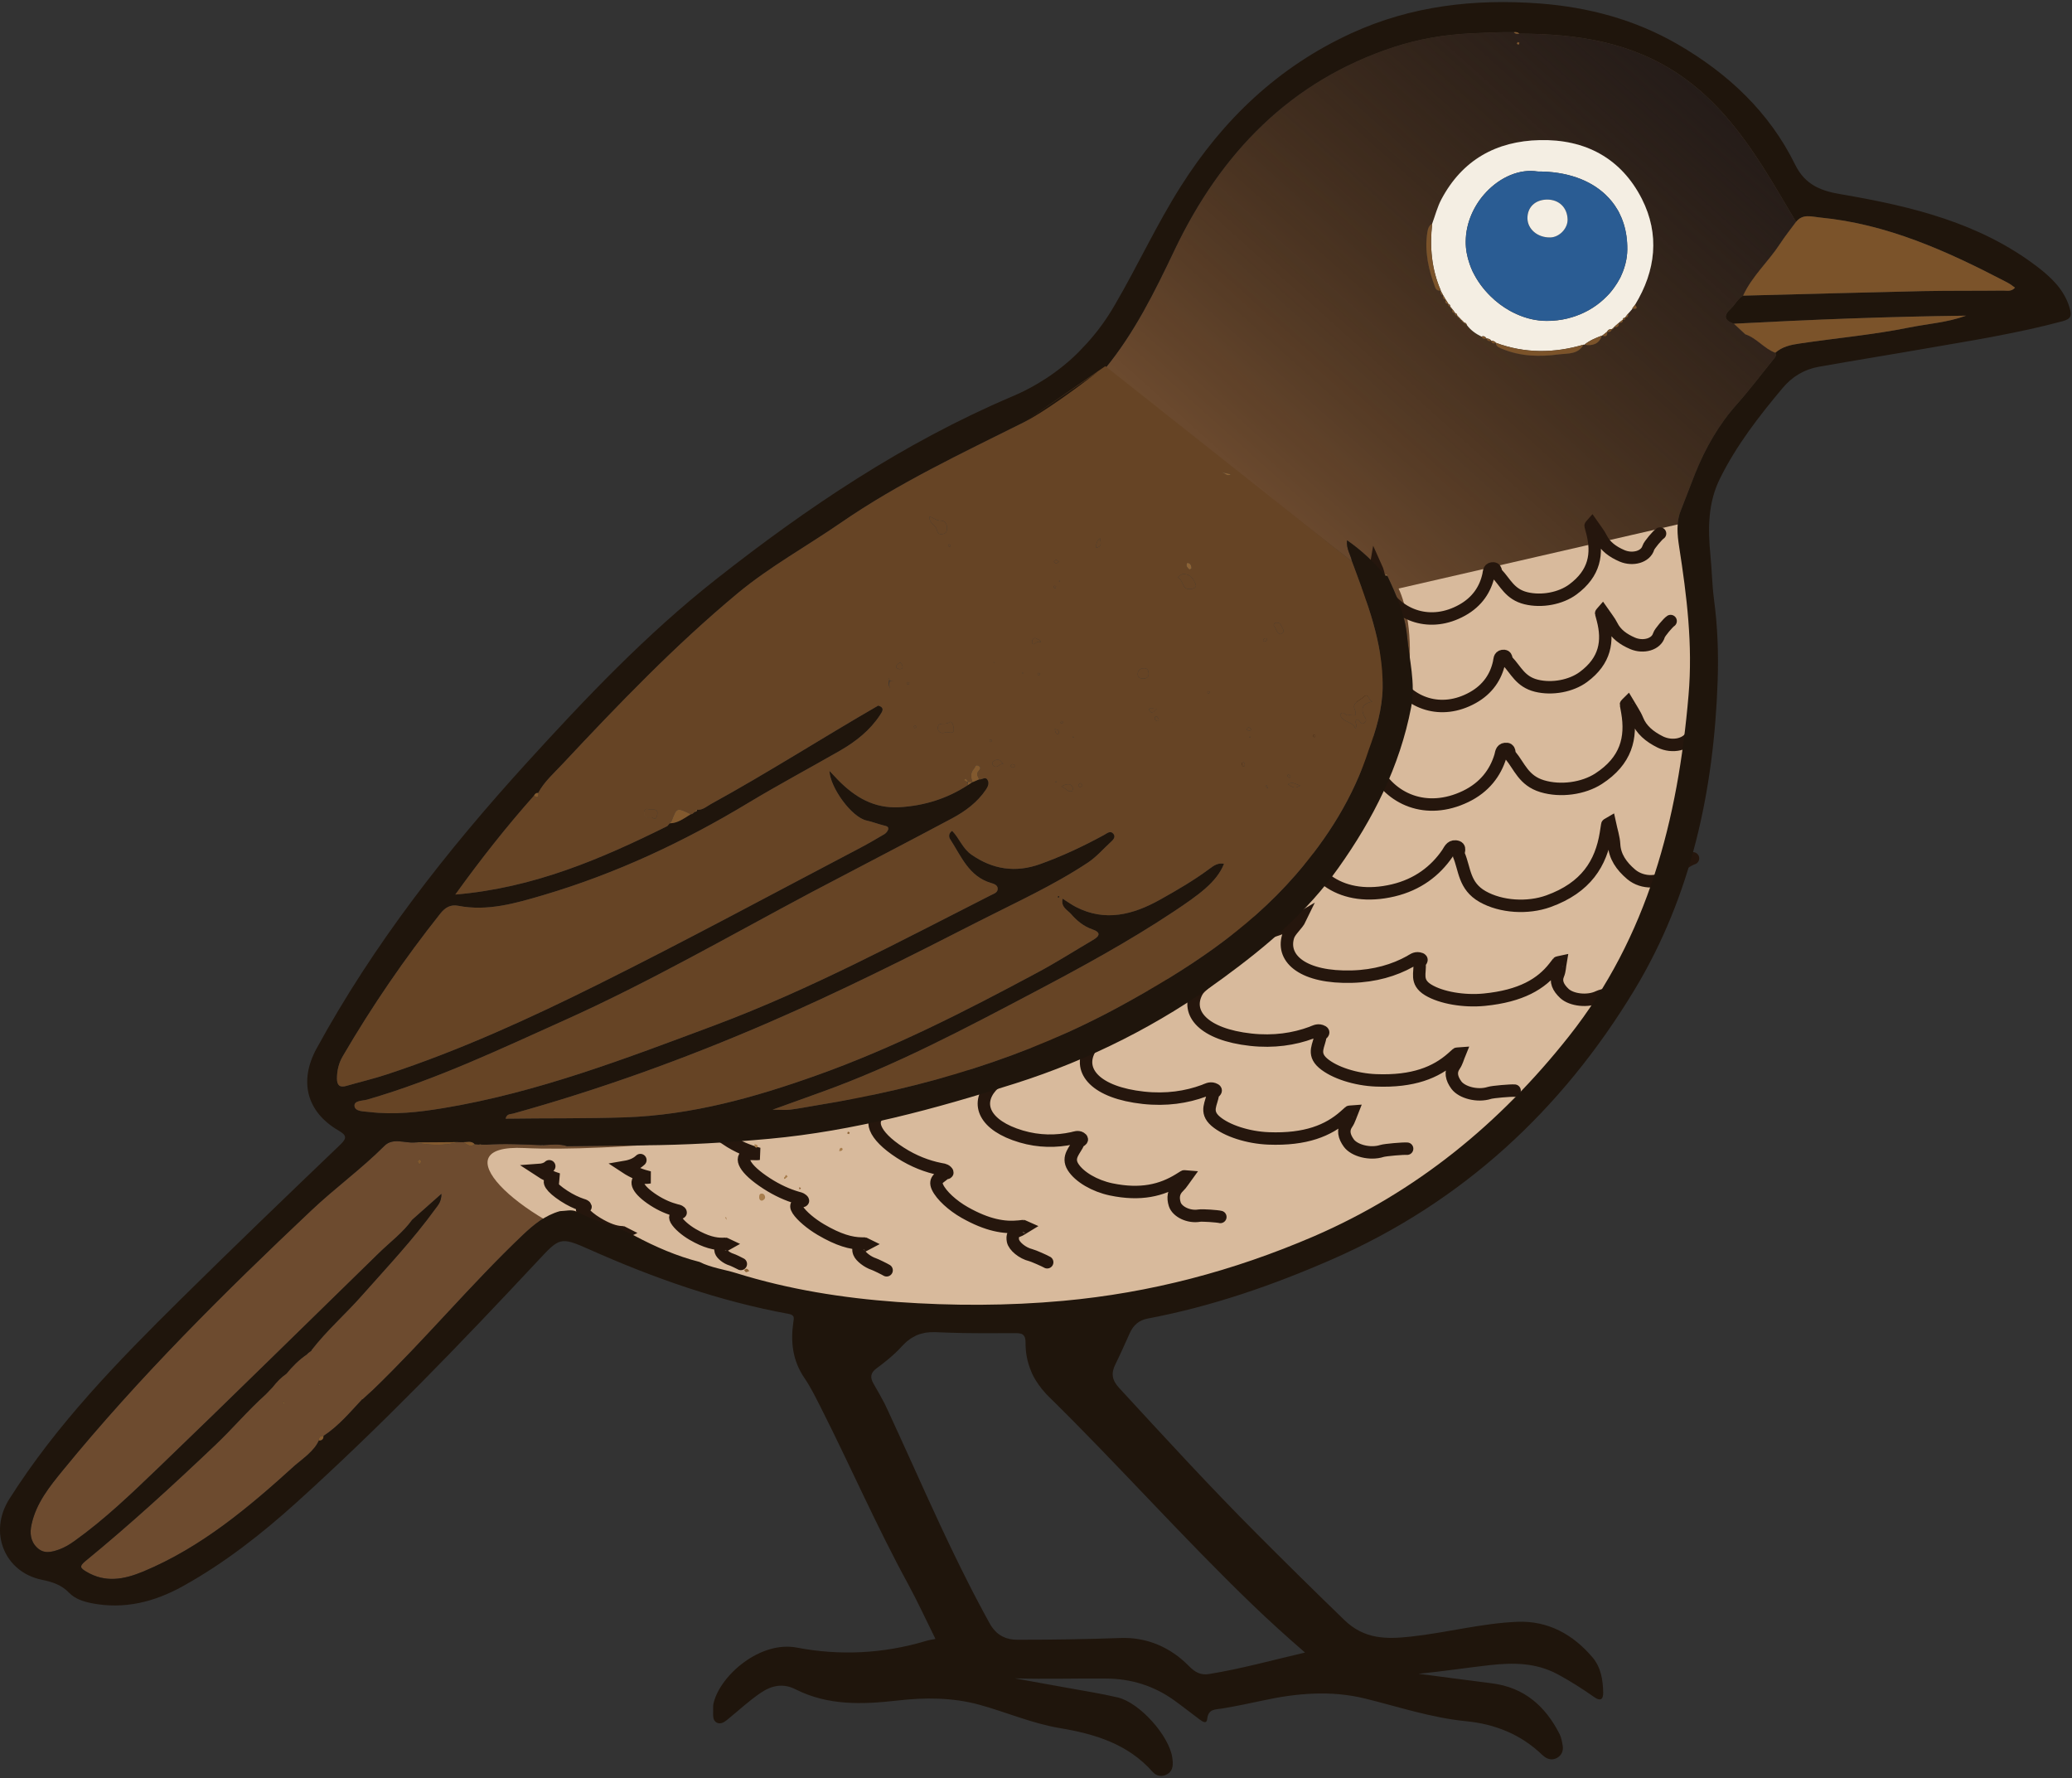 <svg width="500" height="429" viewBox="0 0 500 429" fill="none" xmlns="http://www.w3.org/2000/svg">
<rect x="0" y="0" width="500" height="429" fill="#333333" stroke="none"/>
<path d="M233.083 188.418C233.158 188.493 233.208 188.568 233.233 188.618H233.257C233.382 188.667 233.482 188.692 233.531 188.643C233.556 188.618 233.556 188.593 233.531 188.543C233.407 188.518 233.258 188.468 233.083 188.418ZM232.934 187.92L232.635 188.219C232.759 188.294 232.859 188.369 232.984 188.418C232.984 188.394 233.008 188.394 233.083 188.418C232.884 188.145 232.884 188.02 232.934 187.92ZM214.529 164.14C214.579 164.19 214.653 164.24 214.703 164.29V164.19C214.653 164.19 214.579 164.165 214.529 164.14ZM214.504 163.617C214.454 163.742 214.404 163.866 214.33 163.991C214.404 164.041 214.454 164.09 214.529 164.14C214.404 163.866 214.454 163.742 214.504 163.617Z" fill="#664425"/>
<path d="M326.253 135.479C325.979 133.885 324.833 132.516 325.058 130.374C328.694 132.889 331.608 135.728 334.248 138.84C334.472 138.567 334.646 138.542 334.796 138.89C334.771 138.89 334.771 138.89 334.746 138.89C336.937 143.547 339.029 148.203 339.527 153.432C340.075 159.16 341.644 164.887 340.524 170.664C337.784 184.957 331.334 197.656 322.991 209.385C315.444 220.042 305.582 228.359 295.122 236.003C279.805 247.234 262.969 255.7 245.038 261.402C225.687 267.553 206.012 272.906 185.615 274.774C175.528 275.695 165.441 276.268 155.33 276.343C149.179 276.393 143.002 276.467 136.826 276.542C134.933 275.919 133.015 276.218 131.073 276.293H130.599C126.166 276.144 121.733 275.87 117.3 276.193C116.902 276.193 116.528 276.193 116.154 276.168C115.98 276.417 115.806 276.417 115.631 276.168C115.258 276.144 114.909 276.094 114.536 276.069C113.415 276.99 112.643 276.019 111.771 275.596C111.398 275.596 110.999 275.571 110.626 275.571C107.139 276.492 103.652 276.343 100.165 275.646C97.675 275.895 94.836 274.401 92.744 276.492C87.19 282.045 80.814 286.652 75.136 292.03C54.066 311.901 33.52 332.295 15.165 354.755C11.977 358.665 8.739 362.649 7.618 367.803C7.17 369.82 7.295 371.837 8.938 373.406C10.607 375.025 12.475 374.502 14.368 373.829C15.688 373.331 16.833 372.634 17.979 371.812C25.276 366.608 31.727 360.383 38.177 354.208C56.059 337.026 73.716 319.62 91.499 302.289C94.188 299.675 97.252 297.409 99.468 294.321C101.71 292.329 103.951 290.362 106.516 288.071C106.516 289.964 105.694 290.785 105.072 291.632C99.717 299.027 93.466 305.651 87.439 312.449C83.429 317.006 78.822 321.015 75.111 325.821L75.186 325.871C74.937 326.045 74.663 326.244 74.414 326.418C74.289 326.543 74.165 326.667 74.04 326.792C72.147 328.087 70.553 329.68 69.109 331.448C67.814 332.345 66.743 333.465 65.772 334.71C65.224 335.283 64.676 335.856 64.128 336.428C59.869 340.238 56.183 344.621 52.049 348.555C41.838 358.266 31.453 367.779 20.544 376.718C19 377.988 19.498 378.411 20.818 379.208C25.425 381.972 29.933 381.1 34.566 379.183C48.662 373.307 60.093 363.645 71.226 353.535C72.546 352.415 73.965 351.394 75.136 350.149C75.609 349.651 76.057 349.128 76.431 348.53C76.605 348.231 76.78 347.908 76.929 347.584C76.954 347.584 76.954 347.584 76.954 347.584V347.559C76.904 346.787 77.278 346.414 78.05 346.463H78.075C81.736 344.073 84.5 340.736 87.439 337.599L87.489 337.649C88.361 336.827 89.257 336.055 90.129 335.233C102.581 323.231 113.639 309.884 126.191 297.957C128.831 295.467 131.546 293.226 135.107 292.23C136.477 292.205 137.971 291.731 139.217 292.379C143.699 294.744 148.73 295.815 153.213 298.206C158.169 300.845 163.325 303.086 168.804 304.481C171.618 305.9 174.756 306.274 177.72 307.195C190.346 311.129 203.397 313.196 216.497 314.142C229.821 315.088 243.195 315.088 256.569 313.868C277.589 311.951 297.587 306.672 316.988 298.33C341.819 287.598 361.942 271.089 378.578 250.072C397.681 225.944 404.928 197.656 407.468 167.7C408.514 155.624 407.045 143.796 405.202 131.943C404.754 129.005 404.455 126.091 405.6 123.228C406.796 120.24 407.892 117.202 409.087 114.214C411.553 108.113 414.741 102.46 419.174 97.505C422.287 93.994 425.101 90.234 428.065 86.574C428.438 86.125 428.762 85.702 428.413 85.105C425.699 84.108 423.931 81.569 421.166 80.647C420.245 79.801 419.348 78.954 418.427 78.107C416.16 77.335 415.787 76.215 417.654 74.497C418.725 73.501 419.323 72.081 420.643 71.334C422.81 66.603 426.745 63.142 429.534 58.859C430.73 57.016 432.124 55.298 433.419 53.53C430.655 48.949 428.04 44.317 425.151 39.835C419.796 31.543 413.769 23.849 405.451 18.146C393.671 10.078 380.421 8.161 366.624 8.111C366.126 8.186 365.653 8.186 365.304 7.763C361.718 7.713 358.156 7.887 354.595 8.061C348.394 8.385 342.342 9.406 336.514 11.299C311.385 19.466 294.599 36.946 283.466 60.229C278.66 70.313 273.778 80.274 266.63 88.964M101.211 280.949C101.012 280.651 100.788 280.427 100.813 280.252C100.813 280.053 101.087 279.904 101.236 279.704C101.386 279.904 101.635 280.053 101.66 280.252C101.66 280.427 101.436 280.651 101.211 280.949ZM68.461 338.794C68.387 338.694 68.287 338.62 68.237 338.495C68.237 338.445 68.312 338.321 68.362 338.321C68.486 338.346 68.611 338.396 68.76 338.445C68.661 338.57 68.561 338.694 68.461 338.794ZM76.879 333.664C77.004 333.839 77.128 334.038 77.253 334.212C76.63 334.387 77.004 333.839 76.879 333.664ZM174.98 293.798C175.055 293.748 175.13 293.699 175.204 293.649C175.254 293.898 175.329 294.122 175.403 294.346C175.254 294.147 175.13 293.997 174.98 293.798ZM180.011 306.946C179.837 306.896 179.712 306.597 179.563 306.423C179.787 306.323 180.011 306.099 180.21 306.124C180.409 306.149 180.559 306.423 180.833 306.672C180.459 306.796 180.21 306.971 180.011 306.946ZM182.551 276.916C182.103 276.841 182.078 276.442 182.053 276.094C182.402 276.144 182.775 276.144 182.85 276.617C182.85 276.691 182.626 276.916 182.551 276.916ZM183.871 289.715C183.323 289.64 183.174 289.266 183.199 288.793C183.224 288.42 183.273 288.046 183.722 287.996C184.245 287.947 184.544 288.295 184.618 288.743C184.693 289.266 184.319 289.54 183.871 289.715ZM189.5 284.361H189.475C189.375 284.436 189.3 284.436 189.251 284.411C189.251 284.411 189.251 284.411 189.226 284.411C188.977 284.46 188.678 284.485 188.528 284.61C188.678 284.436 188.977 284.336 189.3 284.087C189.325 284.062 189.325 284.037 189.35 284.012C189.375 283.962 189.425 283.913 189.475 283.863C189.525 283.738 189.624 283.639 189.699 283.514C189.799 283.639 189.898 283.713 189.973 283.813C190.023 283.838 190.048 283.863 190.073 283.888C189.873 284.037 189.724 284.236 189.5 284.361ZM193.036 286.975C193.036 286.975 192.862 286.901 192.862 286.876C192.837 286.726 192.862 286.602 192.887 286.453C193.011 286.527 193.136 286.577 193.285 286.652C193.211 286.776 193.136 286.876 193.036 286.975ZM202.525 277.762C202.575 277.414 202.575 276.99 203.048 276.94C203.123 276.94 203.347 277.165 203.347 277.239C203.272 277.712 202.874 277.712 202.525 277.762ZM204.866 273.654C204.742 273.604 204.592 273.529 204.443 273.479C204.517 273.33 204.542 273.131 204.642 273.081C204.742 273.031 204.916 273.18 205.04 273.23C204.991 273.38 204.941 273.529 204.866 273.654ZM366.226 10.153C366.375 10.203 366.525 10.277 366.649 10.327C366.599 10.477 366.574 10.676 366.475 10.726C366.375 10.775 366.201 10.626 366.051 10.576C366.101 10.427 366.176 10.277 366.226 10.153ZM351.98 122.804V122.779C352.055 122.829 352.129 122.879 352.204 122.904C352.129 122.879 352.055 122.829 351.98 122.804ZM393.945 74.472C393.746 74.696 393.571 74.92 393.372 75.144C393.223 75.319 393.048 75.518 392.899 75.667C392.899 76.19 392.849 76.663 392.177 76.638C392.226 77.037 392.027 77.236 391.604 77.211C391.654 77.858 391.18 77.908 390.682 77.908C390.682 78.705 390.309 79.054 389.537 78.929C389.487 79.278 389.263 79.477 388.914 79.502C388.814 80.075 388.391 80.174 387.843 80.05C387.918 80.946 387.619 81.369 386.648 80.971H386.573C385.851 83.063 384.282 83.486 382.314 83.187L382.115 83.162C380.82 85.578 378.205 85.254 376.188 85.503C371.555 86.125 366.848 86.026 362.39 84.133C361.718 83.835 361.02 83.635 360.971 82.764C360.423 82.913 359.999 82.888 359.85 82.266C359.327 82.365 358.904 82.316 358.729 81.718C358.206 81.818 357.758 81.793 357.509 81.22C356.139 80.548 354.919 79.701 353.997 78.456C353.723 78.257 353.424 78.058 353.15 77.858L353.3 77.784C352.901 77.808 352.702 77.609 352.702 77.236C352.329 77.236 352.154 77.061 352.154 76.688C351.781 76.663 351.581 76.489 351.606 76.115C351.208 76.115 351.034 75.941 351.058 75.543L351.158 75.518C350.411 75.567 350.361 75.094 350.436 74.571C350.112 74.497 349.913 74.273 349.888 73.924C349.539 73.899 349.365 73.7 349.415 73.326L349.514 73.277C348.717 73.326 348.692 72.878 348.842 72.305C348.194 72.206 348.145 71.758 348.219 71.235C347.622 71.085 347.572 70.612 347.646 70.114C347.024 70.214 346.576 69.94 346.351 69.417C344.733 65.109 343.711 60.702 344.434 56.07C344.558 55.298 344.758 54.427 345.604 53.978C346.327 52.011 346.85 49.944 347.821 48.102C352.852 38.615 361.045 34.033 371.58 33.809C382.538 33.56 391.205 38.166 396.211 48.002C400.545 56.568 399.573 65.308 394.568 73.526C395.414 74.621 394.642 74.522 393.945 74.472Z" fill="#6D4B2F"/>
<path d="M326.253 135.479C325.979 133.885 324.833 132.516 325.058 130.374C328.694 132.889 331.608 135.728 334.248 138.84C334.472 138.567 334.646 138.542 334.796 138.89C334.771 138.89 334.771 138.89 334.746 138.89C336.937 143.547 339.029 148.203 339.527 153.432C340.075 159.16 341.644 164.887 340.524 170.664C337.784 184.957 331.334 197.656 322.991 209.385C315.444 220.042 305.582 228.359 295.122 236.003C279.805 247.234 262.969 255.7 245.038 261.402C225.687 267.553 206.012 272.906 185.615 274.774C175.528 275.695 165.441 276.268 155.33 276.343C149.179 276.393 143.002 276.467 136.826 276.542C134.933 275.919 133.015 276.218 131.073 276.293H130.599C126.166 276.144 121.733 275.87 117.3 276.193C116.902 276.193 116.528 276.193 116.154 276.168C115.98 276.417 115.806 276.417 115.631 276.168C115.258 276.144 114.909 276.094 114.536 276.069C113.415 276.99 112.643 276.019 111.771 275.596C111.398 275.596 110.999 275.571 110.626 275.571C107.139 276.492 103.652 276.343 100.165 275.646C97.675 275.895 94.836 274.401 92.744 276.492C87.19 282.045 80.814 286.652 75.136 292.03C54.066 311.901 33.52 332.295 15.165 354.755C11.977 358.665 8.739 362.649 7.618 367.803C7.17 369.82 7.295 371.837 8.938 373.406C10.607 375.025 12.475 374.502 14.368 373.829C15.688 373.331 16.833 372.634 17.979 371.812C25.276 366.608 31.727 360.383 38.177 354.208C56.059 337.026 73.716 319.62 91.499 302.289C94.188 299.675 97.252 297.409 99.468 294.321C101.71 292.329 103.951 290.362 106.516 288.071C106.516 289.964 105.694 290.785 105.072 291.632C99.717 299.027 93.466 305.651 87.439 312.449C83.429 317.006 78.822 321.015 75.111 325.821L75.186 325.871C74.937 326.045 74.663 326.244 74.414 326.418C74.289 326.543 74.165 326.667 74.04 326.792C72.147 328.087 70.553 329.68 69.109 331.448C67.814 332.345 66.743 333.465 65.772 334.71C65.224 335.283 64.676 335.856 64.128 336.428C59.869 340.238 56.183 344.621 52.049 348.555C41.838 358.266 31.453 367.779 20.544 376.718C19 377.988 19.498 378.411 20.818 379.208C25.425 381.972 29.933 381.1 34.566 379.183C48.662 373.307 60.093 363.645 71.226 353.535C72.546 352.415 73.965 351.394 75.136 350.149C75.609 349.651 76.057 349.128 76.431 348.53C76.605 348.231 76.78 347.908 76.929 347.584C76.954 347.584 76.954 347.584 76.954 347.584V347.559C76.904 346.787 77.278 346.414 78.05 346.463H78.075C81.736 344.073 84.5 340.736 87.439 337.599L87.489 337.649C88.361 336.827 89.257 336.055 90.129 335.233C102.581 323.231 113.639 309.884 126.191 297.957C128.831 295.467 131.546 293.226 135.107 292.23C136.477 292.205 137.971 291.731 139.217 292.379C143.699 294.744 148.73 295.815 153.213 298.206C158.169 300.845 163.325 303.086 168.804 304.481C171.618 305.9 174.756 306.274 177.72 307.195C190.346 311.129 203.397 313.196 216.497 314.142C229.821 315.088 243.195 315.088 256.569 313.868C277.589 311.951 297.587 306.672 316.988 298.33C341.819 287.598 361.942 271.089 378.578 250.072C397.681 225.944 404.928 197.656 407.468 167.7C408.514 155.624 407.045 143.796 405.202 131.943C404.754 129.005 404.455 126.091 405.6 123.228C406.796 120.24 407.892 117.202 409.087 114.214C411.553 108.113 414.741 102.46 419.174 97.505C422.287 93.994 425.101 90.234 428.065 86.574C428.438 86.125 428.762 85.702 428.413 85.105C425.699 84.108 423.931 81.569 421.166 80.647C420.245 79.801 419.348 78.954 418.427 78.107C416.16 77.335 415.787 76.215 417.654 74.497C418.725 73.501 419.323 72.081 420.643 71.334C422.81 66.603 426.745 63.142 429.534 58.859C430.73 57.016 432.124 55.298 433.419 53.53C430.655 48.949 428.04 44.317 425.151 39.835C419.796 31.543 413.769 23.849 405.451 18.146C393.671 10.078 380.421 8.161 366.624 8.111C366.126 8.186 365.653 8.186 365.304 7.763C361.718 7.713 358.156 7.887 354.595 8.061C348.394 8.385 342.342 9.406 336.514 11.299C311.385 19.466 294.599 36.946 283.466 60.229C278.66 70.313 273.778 80.274 266.63 88.964M101.211 280.949C101.012 280.651 100.788 280.427 100.813 280.252C100.813 280.053 101.087 279.904 101.236 279.704C101.386 279.904 101.635 280.053 101.66 280.252C101.66 280.427 101.436 280.651 101.211 280.949ZM68.461 338.794C68.387 338.694 68.287 338.62 68.237 338.495C68.237 338.445 68.312 338.321 68.362 338.321C68.486 338.346 68.611 338.396 68.76 338.445C68.661 338.57 68.561 338.694 68.461 338.794ZM76.879 333.664C77.004 333.839 77.128 334.038 77.253 334.212C76.63 334.387 77.004 333.839 76.879 333.664ZM174.98 293.798C175.055 293.748 175.13 293.699 175.204 293.649C175.254 293.898 175.329 294.122 175.403 294.346C175.254 294.147 175.13 293.997 174.98 293.798ZM180.011 306.946C179.837 306.896 179.712 306.597 179.563 306.423C179.787 306.323 180.011 306.099 180.21 306.124C180.409 306.149 180.559 306.423 180.833 306.672C180.459 306.796 180.21 306.971 180.011 306.946ZM182.551 276.916C182.103 276.841 182.078 276.442 182.053 276.094C182.402 276.144 182.775 276.144 182.85 276.617C182.85 276.691 182.626 276.916 182.551 276.916ZM183.871 289.715C183.323 289.64 183.174 289.266 183.199 288.793C183.224 288.42 183.273 288.046 183.722 287.996C184.245 287.947 184.544 288.295 184.618 288.743C184.693 289.266 184.319 289.54 183.871 289.715ZM189.5 284.361H189.475C189.375 284.436 189.3 284.436 189.251 284.411C189.251 284.411 189.251 284.411 189.226 284.411C188.977 284.46 188.678 284.485 188.528 284.61C188.678 284.436 188.977 284.336 189.3 284.087C189.325 284.062 189.325 284.037 189.35 284.012C189.375 283.962 189.425 283.913 189.475 283.863C189.525 283.738 189.624 283.639 189.699 283.514C189.799 283.639 189.898 283.713 189.973 283.813C190.023 283.838 190.048 283.863 190.073 283.888C189.873 284.037 189.724 284.236 189.5 284.361ZM193.036 286.975C193.036 286.975 192.862 286.901 192.862 286.876C192.837 286.726 192.862 286.602 192.887 286.453C193.011 286.527 193.136 286.577 193.285 286.652C193.211 286.776 193.136 286.876 193.036 286.975ZM202.525 277.762C202.575 277.414 202.575 276.99 203.048 276.94C203.123 276.94 203.347 277.165 203.347 277.239C203.272 277.712 202.874 277.712 202.525 277.762ZM204.866 273.654C204.742 273.604 204.592 273.529 204.443 273.479C204.517 273.33 204.542 273.131 204.642 273.081C204.742 273.031 204.916 273.18 205.04 273.23C204.991 273.38 204.941 273.529 204.866 273.654ZM366.226 10.153C366.375 10.203 366.525 10.277 366.649 10.327C366.599 10.477 366.574 10.676 366.475 10.726C366.375 10.775 366.201 10.626 366.051 10.576C366.101 10.427 366.176 10.277 366.226 10.153ZM351.98 122.804V122.779C352.055 122.829 352.129 122.879 352.204 122.904C352.129 122.879 352.055 122.829 351.98 122.804ZM393.945 74.472C393.746 74.696 393.571 74.92 393.372 75.144C393.223 75.319 393.048 75.518 392.899 75.667C392.899 76.19 392.849 76.663 392.177 76.638C392.226 77.037 392.027 77.236 391.604 77.211C391.654 77.858 391.18 77.908 390.682 77.908C390.682 78.705 390.309 79.054 389.537 78.929C389.487 79.278 389.263 79.477 388.914 79.502C388.814 80.075 388.391 80.174 387.843 80.05C387.918 80.946 387.619 81.369 386.648 80.971H386.573C385.851 83.063 384.282 83.486 382.314 83.187L382.115 83.162C380.82 85.578 378.205 85.254 376.188 85.503C371.555 86.125 366.848 86.026 362.39 84.133C361.718 83.835 361.02 83.635 360.971 82.764C360.423 82.913 359.999 82.888 359.85 82.266C359.327 82.365 358.904 82.316 358.729 81.718C358.206 81.818 357.758 81.793 357.509 81.22C356.139 80.548 354.919 79.701 353.997 78.456C353.723 78.257 353.424 78.058 353.15 77.858L353.3 77.784C352.901 77.808 352.702 77.609 352.702 77.236C352.329 77.236 352.154 77.061 352.154 76.688C351.781 76.663 351.581 76.489 351.606 76.115C351.208 76.115 351.034 75.941 351.058 75.543L351.158 75.518C350.411 75.567 350.361 75.094 350.436 74.571C350.112 74.497 349.913 74.273 349.888 73.924C349.539 73.899 349.365 73.7 349.415 73.326L349.514 73.277C348.717 73.326 348.692 72.878 348.842 72.305C348.194 72.206 348.145 71.758 348.219 71.235C347.622 71.085 347.572 70.612 347.646 70.114C347.024 70.214 346.576 69.94 346.351 69.417C344.733 65.109 343.711 60.702 344.434 56.07C344.558 55.298 344.758 54.427 345.604 53.978C346.327 52.011 346.85 49.944 347.821 48.102C352.852 38.615 361.045 34.033 371.58 33.809C382.538 33.56 391.205 38.166 396.211 48.002C400.545 56.568 399.573 65.308 394.568 73.526C395.414 74.621 394.642 74.522 393.945 74.472Z" fill="url(#paint0_linear_1155_105485)"/>
<path d="M337.5 142L405 126.5C426.351 182.547 397.118 238.382 358.5 277C304.184 331.316 212.237 322.61 147.5 301.5C124.5 294 106 276 126.5 277C147 278 187.5 274 216 269C244.5 264 303.5 229.5 326 197.5C344 171.9 341.167 149.833 337.5 142Z" fill="#D8BA9C"/>
<path d="M317.067 132.546C317.259 132.77 317.442 132.999 317.633 133.223C321.077 137.251 323.738 141.569 325.608 146.183C329.877 143.954 331.413 140.592 332.041 136.778C332.907 138.678 332.823 140.614 333.834 142.334C337.491 148.543 345.162 151.486 352.835 147.22C356.505 145.178 358.469 142.127 359.207 138.674C359.33 138.078 359.254 137.29 360.06 137.158C361.161 136.978 360.796 137.975 361.202 138.392C363.282 140.549 364.313 143.382 368.213 144.339C372.059 145.278 376.622 144.381 379.535 142.236C384.882 138.29 385.577 133.566 384.242 128.4C384.107 127.879 383.962 127.375 383.833 126.861C383.822 126.819 383.92 126.759 384.146 126.5C384.955 127.679 385.842 128.731 386.409 129.874C387.372 131.829 389.159 133.148 391.431 134.121C394.02 135.215 397.124 134.37 397.773 132.151C397.959 131.513 400.039 129.059 400.592 128.733M319.62 153.662C319.811 153.886 319.994 154.115 320.186 154.339C323.629 158.366 326.29 162.685 328.16 167.298C332.43 165.07 333.966 161.708 334.593 157.893C335.46 159.793 335.376 161.729 336.387 163.45C340.043 169.659 347.715 172.601 355.387 168.336C359.058 166.294 361.022 163.243 361.759 159.79C361.883 159.193 361.806 158.406 362.613 158.274C363.714 158.094 363.349 159.091 363.755 159.508C365.835 161.665 366.865 164.497 370.765 165.455C374.612 166.393 379.175 165.496 382.087 163.352C387.435 159.405 388.13 154.681 386.794 149.515C386.66 148.995 386.514 148.491 386.386 147.977C386.375 147.935 386.473 147.875 386.698 147.616C387.507 148.794 388.395 149.847 388.962 150.989C389.925 152.944 391.711 154.264 393.984 155.236C396.572 156.331 399.676 155.485 400.326 153.266C400.512 152.628 402.591 150.175 403.144 149.849M312.86 172.648C313.064 172.924 313.258 173.206 313.462 173.482C317.129 178.454 319.843 183.721 321.591 189.29C326.863 186.914 329.016 183.032 330.14 178.56C330.975 180.859 330.681 183.143 331.704 185.238C335.405 192.802 344.181 196.746 353.679 192.169C358.225 189.977 360.852 186.489 362.071 182.451C362.277 181.753 362.265 180.817 363.232 180.71C364.551 180.564 364.02 181.721 364.459 182.239C366.701 184.915 367.636 188.327 372.151 189.696C376.605 191.038 382.09 190.255 385.749 187.896C392.467 183.554 393.763 178.011 392.701 171.822C392.595 171.199 392.473 170.593 392.373 169.978C392.364 169.928 392.486 169.863 392.778 169.57C393.617 171.013 394.561 172.311 395.116 173.696C396.059 176.066 398.039 177.734 400.629 179.022C403.58 180.474 407.334 179.662 408.325 177.078C408.609 176.335 411.313 173.56 412 173.209M282.873 226.016C282.828 226.229 282.771 226.441 282.726 226.654C281.924 230.481 280.091 234.1 277.215 237.51C283.483 238.292 288.314 237.169 292.742 235.371C291.648 236.82 289.622 237.843 288.846 239.262C286.05 244.386 290.328 249.603 301.854 250.866C307.371 251.469 312.291 250.718 316.46 249.17C317.176 248.9 317.896 248.432 318.789 248.739C320.009 249.157 318.662 249.533 318.625 249.952C318.418 252.112 316.542 254.151 319.257 256.508C321.942 258.829 327.148 260.48 332.052 260.671C341.066 261.017 346.472 258.752 350.407 255.29C350.804 254.942 351.174 254.596 351.569 254.254C351.601 254.226 351.754 254.239 352.227 254.203C351.805 255.229 351.583 256.224 350.969 257.117C349.912 258.642 350.27 260.205 351.436 261.806C352.777 263.622 356.555 264.616 359.399 263.703C360.216 263.441 364.645 263.071 365.494 263.152M256.935 240.024C256.89 240.237 256.833 240.449 256.788 240.661C255.986 244.489 254.153 248.108 251.277 251.517C257.545 252.3 262.376 251.176 266.804 249.378C265.71 250.828 263.684 251.85 262.908 253.269C260.112 258.393 264.39 263.611 275.916 264.874C281.433 265.477 286.353 264.725 290.522 263.177C291.238 262.908 291.958 262.44 292.851 262.746C294.071 263.165 292.724 263.54 292.687 263.96C292.481 266.12 290.604 268.158 293.319 270.515C296.004 272.837 301.21 274.487 306.114 274.679C315.128 275.025 320.534 272.759 324.469 269.298C324.866 268.949 325.236 268.604 325.631 268.262C325.663 268.234 325.816 268.247 326.289 268.21C325.867 269.237 325.645 270.231 325.031 271.125C323.974 272.649 324.332 274.212 325.498 275.813C326.839 277.63 330.617 278.623 333.461 277.711C334.278 277.448 338.707 277.079 339.556 277.16M238.124 249.529C238.027 249.713 237.921 249.894 237.824 250.078C236.087 253.384 233.575 256.369 230.277 259.027C235.131 260.558 239.362 260.198 243.459 259.183C242.162 260.331 240.23 260.973 239.198 262.136C235.478 266.334 237.46 271.556 246.436 274.214C250.732 275.485 254.931 275.469 258.746 274.642C259.403 274.497 260.119 274.175 260.755 274.567C261.624 275.102 260.427 275.258 260.278 275.628C259.497 277.527 257.398 279.095 258.927 281.558C260.442 283.985 264.189 286.149 268.106 286.972C275.308 288.478 280.329 287.176 284.5 284.612C284.92 284.354 285.318 284.095 285.735 283.843C285.769 283.822 285.889 283.854 286.283 283.884C285.649 284.744 285.187 285.601 284.436 286.316C283.147 287.535 282.993 288.977 283.482 290.56C284.052 292.358 286.829 293.746 289.392 293.311C290.128 293.185 293.82 293.444 294.485 293.629M213.41 260.218C213.315 260.305 213.213 260.387 213.118 260.473C211.411 262.029 209.133 263.152 206.277 263.839C209.902 266.238 213.241 267.268 216.546 267.848C215.412 268.182 213.836 268.011 212.908 268.433C209.558 269.959 210.55 273.817 217.271 278.145C220.488 280.216 223.766 281.452 226.832 282.066C227.359 282.17 227.952 282.181 228.407 282.615C229.028 283.208 228.077 282.951 227.922 283.138C227.11 284.096 225.305 284.455 226.237 286.452C227.161 288.421 229.855 290.888 232.824 292.566C238.283 295.646 242.34 296.321 245.867 295.952C246.223 295.915 246.561 295.871 246.913 295.837C246.942 295.834 247.032 295.889 247.336 296.025C246.75 296.376 246.299 296.775 245.636 297C244.5 297.381 244.227 298.239 244.44 299.375C244.694 300.67 246.713 302.364 248.759 302.852C249.347 302.991 252.2 304.249 252.7 304.562M179.842 272.904C179.785 272.956 179.722 273.004 179.665 273.056C178.642 273.989 177.15 274.579 175.186 274.823C178.11 276.76 180.649 277.734 183.103 278.396C182.331 278.535 181.174 278.292 180.562 278.508C178.353 279.289 179.574 282.019 184.98 285.528C187.568 287.207 190.089 288.317 192.375 288.984C192.769 289.097 193.197 289.152 193.581 289.486C194.106 289.943 193.388 289.69 193.301 289.807C192.843 290.4 191.592 290.503 192.525 291.949C193.449 293.376 195.712 295.285 198.07 296.674C202.403 299.226 205.411 300.012 207.9 300.04C208.151 300.043 208.389 300.04 208.638 300.044C208.658 300.045 208.73 300.09 208.967 300.208C208.591 300.402 208.319 300.64 207.872 300.742C207.105 300.913 207.021 301.48 207.324 302.278C207.677 303.188 209.353 304.513 210.89 305.011C211.331 305.154 213.55 306.245 213.95 306.5M154.53 279.908C154.484 279.95 154.433 279.99 154.386 280.032C153.547 280.796 152.37 281.309 150.848 281.568C152.981 282.98 154.872 283.653 156.717 284.085C156.117 284.22 155.244 284.071 154.761 284.26C153.022 284.947 153.802 287.038 157.748 289.592C159.637 290.814 161.508 291.594 163.224 292.035C163.519 292.11 163.844 292.138 164.12 292.386C164.496 292.725 163.96 292.552 163.886 292.646C163.501 293.126 162.535 293.25 163.168 294.347C163.795 295.43 165.422 296.843 167.151 297.847C170.329 299.69 172.592 300.2 174.5 300.135C174.692 300.129 174.874 300.118 175.065 300.113C175.081 300.112 175.133 300.145 175.308 300.229C175.009 300.394 174.787 300.59 174.438 300.685C173.84 300.845 173.743 301.291 173.93 301.904C174.148 302.603 175.358 303.579 176.508 303.915C176.839 304.011 178.478 304.787 178.771 304.972M132.543 281.397C132.514 281.424 132.48 281.449 132.451 281.476C131.918 281.961 131.102 282.243 130 282.318C131.757 283.482 133.246 284.1 134.672 284.543C134.241 284.596 133.573 284.426 133.236 284.527C132.023 284.892 132.855 286.444 136.099 288.556C137.652 289.567 139.139 290.26 140.469 290.7C140.698 290.775 140.944 290.819 141.179 291.016C141.5 291.286 141.08 291.123 141.036 291.185C140.807 291.5 140.102 291.519 140.705 292.349C141.302 293.169 142.682 294.298 144.09 295.141C146.677 296.689 148.423 297.218 149.837 297.31C149.979 297.319 150.114 297.325 150.255 297.335C150.266 297.336 150.31 297.363 150.45 297.436C150.247 297.532 150.105 297.656 149.856 297.698C149.43 297.77 149.411 298.082 149.624 298.534C149.87 299.049 150.888 299.835 151.785 300.159C152.042 300.251 153.356 300.925 153.596 301.079M301.98 213.747C301.983 213.963 301.974 214.179 301.978 214.394C302.045 218.272 301.05 222.084 298.98 225.831C305.328 225.752 309.833 223.992 313.791 221.622C313.039 223.197 311.272 224.478 310.826 225.981C309.219 231.405 314.599 235.964 326.232 235.646C331.799 235.493 336.477 234.086 340.235 231.997C340.88 231.635 341.484 231.077 342.432 231.257C343.727 231.504 342.484 232.057 342.543 232.475C342.822 234.63 341.43 236.891 344.632 238.845C347.795 240.767 353.291 241.687 358.163 241.211C367.116 240.331 371.933 237.368 375.034 233.426C375.346 233.03 375.633 232.639 375.946 232.249C375.971 232.217 376.124 232.209 376.583 232.109C376.396 233.177 376.401 234.186 375.996 235.149C375.296 236.794 375.998 238.284 377.505 239.703C379.231 241.31 383.174 241.777 385.771 240.493C386.517 240.124 390.795 239.16 391.65 239.125M298.055 183.63C298.178 183.986 298.287 184.344 298.409 184.7C300.612 191.097 301.636 197.604 301.468 204.225C308.259 202.787 312.142 198.948 315.1 194.214C315.156 196.973 313.959 199.456 314.303 202.032C315.556 211.33 323.854 217.757 336.203 214.835C342.113 213.434 346.375 210.145 349.273 205.917C349.769 205.185 350.112 204.137 351.232 204.24C352.762 204.382 351.728 205.551 352.02 206.23C353.506 209.735 353.25 213.761 357.771 216.33C362.233 218.856 368.656 219.244 373.64 217.454C382.795 214.154 386.352 208.263 387.524 201.107C387.642 200.387 387.737 199.682 387.859 198.973C387.868 198.914 388.029 198.87 388.467 198.61C388.854 200.414 389.413 202.082 389.506 203.757C389.657 206.62 391.233 208.939 393.634 210.974C396.377 213.275 400.878 213.234 402.968 210.577C403.568 209.813 407.645 207.338 408.545 207.103" stroke="#25160D" stroke-width="3" stroke-linecap="round"/>
<path d="M262.422 82.689C262.247 82.889 262.048 83.088 261.849 83.312L262.422 82.689ZM260.205 85.03C258.686 86.549 257.366 87.645 256.594 88.267C250.866 92.924 245.411 95.165 244.067 95.737C218.066 106.818 194.829 122.406 172.739 139.812C155.953 153.034 141.308 168.448 126.963 184.21C107.712 205.376 90.154 227.786 76.381 253.011C72.122 260.83 73.941 268.25 81.661 272.757C83.579 273.903 83.853 274.525 82.109 276.194C69.184 288.569 56.283 300.97 43.556 313.545C28.464 328.461 13.67 343.625 2.239 361.703C-2.792 369.646 0.994 379.333 10.209 381.2C12.699 381.698 14.866 382.421 16.709 384.338C18.128 385.782 20.096 386.43 22.113 386.828C30.008 388.372 37.255 386.529 44.129 382.719C54.141 377.167 63.107 370.144 71.575 362.5C91.922 344.123 110.924 324.402 129.628 304.381C135.032 298.604 135.107 298.306 142.23 301.468C157.696 308.366 173.56 313.943 190.247 317.006C191.766 317.28 191.617 317.903 191.442 319.023C190.745 323.804 191.268 328.311 194.107 332.47C195.701 334.81 196.946 337.4 198.241 339.94C205.289 353.909 211.541 368.277 219.037 382.022C221.428 386.405 223.495 390.937 225.736 395.444C224.84 395.618 224.118 395.718 223.42 395.942C213.159 399.005 202.674 399.527 192.289 397.535C183.498 395.867 173.959 404.084 172.24 410.758C172.066 411.355 172.066 412.028 172.091 412.675C172.116 413.746 171.867 415.115 173.013 415.663C174.108 416.186 175.105 415.265 175.951 414.568C178.442 412.526 180.808 410.334 183.473 408.517C186.212 406.624 189.002 406.076 192.015 407.62C199.885 411.579 208.129 411.256 216.571 410.309C223.171 409.538 229.92 409.562 236.346 411.33C242.796 413.098 248.998 415.813 255.598 416.933C264.165 418.352 272.159 420.743 278.161 427.541C279.108 428.612 280.503 428.786 281.698 428.064C283.192 427.167 283.093 425.623 282.893 424.105C282.146 418.826 275.048 410.832 269.719 409.562C265.709 408.616 261.625 407.994 257.565 407.247C253.331 406.475 249.097 405.728 244.863 404.956C252.285 405.18 259.657 404.931 267.029 405.006C272.907 405.055 278.261 406.699 283.068 410.061C285.234 411.604 287.327 413.273 289.468 414.866C290.116 415.339 291.162 416.111 291.311 414.767C291.585 412.252 293.304 412.501 294.972 412.227C298.235 411.679 301.473 411.007 304.71 410.309C312.879 408.517 321.222 407.819 329.341 409.811C337.435 411.804 345.38 414.468 353.723 415.29C360.846 415.987 367.072 418.502 372.253 423.507C372.377 423.631 372.527 423.731 372.676 423.855C373.647 424.578 374.743 424.727 375.764 424.129C376.81 423.532 377.283 422.486 377.109 421.291C376.96 420.32 376.785 419.274 376.337 418.377C372.9 411.629 367.77 407.122 359.974 406.151C354.072 405.404 348.169 404.632 342.292 403.86C348.07 403.287 353.748 402.416 359.476 401.768C365.08 401.146 370.609 401.146 375.814 403.935C378.877 405.578 381.816 407.446 384.68 409.463C386.1 410.459 386.897 410.21 386.872 408.367C386.797 405.28 386.349 402.316 384.257 399.851C379.525 394.298 373.523 391.036 366.201 391.31C357.583 391.659 349.166 393.925 340.573 394.871C334.671 395.518 329.267 395.618 324.36 390.837C317.287 383.989 310.264 377.067 303.315 370.095C291.909 358.665 281.001 346.763 270.067 334.885C268.374 333.067 268.05 331.399 269.146 329.208C270.366 326.742 271.462 324.227 272.608 321.712C273.479 319.745 274.824 318.525 277.041 318.127C292.432 315.213 307.101 310.133 321.397 303.883C352.827 290.138 376.885 267.852 394.418 238.842C408.141 216.133 413.57 190.709 414.491 164.339C414.716 157.741 414.491 151.142 413.595 144.543C413.147 141.107 413.097 137.471 412.748 133.985C412.125 127.536 412.125 121.311 415.089 115.384C419.049 107.416 424.429 100.469 430.107 93.696C432.448 90.882 435.387 89.114 438.923 88.491C447.615 86.947 456.332 85.553 465.024 84.034C475.957 82.142 486.94 80.398 497.699 77.51C499.816 76.937 499.99 76.165 499.417 74.248C498.122 69.915 495.084 67.027 491.722 64.437C477.775 53.755 461.313 49.795 444.452 46.907C439.67 46.11 435.661 44.79 433.17 39.686C426.944 27.011 416.932 17.673 404.828 10.676C394.567 4.75 383.36 1.737 371.555 0.84C355.84 -0.33 340.573 1.388 326.128 8.012C308.57 16.055 295.147 28.804 284.911 45.014C279.108 54.178 274.575 64.039 269.121 73.401C268.249 74.895 266.107 78.606 262.422 82.689M260.305 84.93C260.28 84.955 260.23 85.005 260.205 85.03L260.305 84.93ZM260.628 84.607C260.529 84.706 260.404 84.831 260.305 84.93L260.628 84.607ZM260.877 84.333C260.778 84.433 260.703 84.507 260.603 84.607L260.877 84.333ZM261.5 83.686C261.301 83.91 261.077 84.109 260.877 84.333L261.5 83.686ZM261.849 83.312C261.724 83.436 261.6 83.561 261.5 83.686L261.849 83.312ZM302.195 387.152C306.204 391.011 310.339 394.771 314.921 398.731C306.927 400.598 299.455 402.665 291.784 403.91C289.842 404.234 288.447 403.586 286.853 401.943C282.445 397.461 276.767 394.995 270.441 395.22C262.148 395.518 253.854 395.643 245.561 395.643C244.888 395.643 244.266 395.593 243.693 395.469C243.519 395.444 243.394 395.394 243.245 395.344C243.021 395.319 242.796 395.244 242.597 395.145C242.423 395.07 242.248 394.995 242.074 394.921C241.875 394.846 241.701 394.746 241.526 394.622C241.277 394.497 241.053 394.323 240.829 394.149C240.555 393.95 240.306 393.701 240.082 393.452C239.609 392.954 239.185 392.356 238.787 391.634C237.915 390.065 237.068 388.496 236.246 386.928C235.4 385.359 234.578 383.765 233.781 382.172C228.924 372.635 224.516 362.898 220.108 353.137C218.14 348.804 216.173 344.472 214.181 340.164C213.931 339.616 213.658 339.093 213.408 338.545C212.587 336.977 211.69 335.408 210.793 333.864C209.922 332.345 210.021 331.249 211.565 330.129C213.608 328.61 215.65 326.991 217.368 325.124C217.443 325.049 217.518 324.974 217.592 324.875C217.866 324.576 218.165 324.277 218.439 324.028C218.713 323.754 218.987 323.53 219.286 323.331C219.56 323.082 219.859 322.908 220.158 322.733C220.357 322.609 220.556 322.509 220.755 322.41C220.905 322.335 221.054 322.235 221.229 322.161C221.727 321.961 222.25 321.787 222.798 321.687C222.972 321.638 223.146 321.613 223.321 321.563C223.545 321.538 223.744 321.513 223.968 321.488C224.267 321.438 224.591 321.414 224.915 321.439C225.288 321.414 225.662 321.414 226.06 321.439C228.177 321.538 230.294 321.588 232.411 321.638C236.645 321.712 240.904 321.663 245.137 321.663C245.362 321.663 245.561 321.663 245.735 321.687C245.785 321.687 245.835 321.687 245.885 321.712C246.084 321.712 246.233 321.762 246.383 321.812C246.482 321.812 246.557 321.862 246.657 321.912C246.756 321.961 246.856 322.036 246.955 322.136C247.055 322.235 247.13 322.335 247.205 322.459C247.254 322.559 247.329 322.708 247.354 322.858C247.404 323.007 247.429 323.182 247.454 323.381C247.479 323.58 247.479 323.779 247.479 324.003C247.479 325.273 247.578 326.468 247.827 327.639C247.927 328.137 248.051 328.635 248.201 329.108C248.3 329.481 248.425 329.805 248.549 330.154C248.699 330.552 248.848 330.951 249.023 331.349C249.421 332.196 249.894 333.042 250.467 333.839C250.592 334.063 250.741 334.287 250.94 334.487C251.189 334.885 251.513 335.283 251.862 335.657C252.21 336.105 252.634 336.528 253.057 336.952C269.768 353.361 285.309 370.891 302.195 387.152ZM266.132 89.562C266.332 89.363 266.531 89.189 266.705 88.989L266.63 88.964M265.833 89.811C265.933 89.711 266.033 89.637 266.132 89.537V89.562M266.63 88.964C273.778 80.274 278.66 70.314 283.466 60.229C294.599 36.947 311.385 19.466 336.514 11.299C342.342 9.406 348.394 8.385 354.595 8.062C358.156 7.887 361.718 7.713 365.304 7.763C365.777 7.713 366.25 7.738 366.624 8.111C380.421 8.161 393.671 10.079 405.451 18.146C413.769 23.849 419.796 31.543 425.151 39.835C428.04 44.317 430.655 48.949 433.419 53.531C435.063 51.514 437.08 52.285 439.197 52.485C455.311 54.029 469.706 60.528 483.827 67.873C484.325 68.122 484.798 68.396 485.271 68.695C485.57 68.894 485.844 69.118 486.243 69.417C485.371 70.413 484.3 70.115 483.379 70.115C476.928 70.189 470.478 70.115 464.003 70.239C449.558 70.563 435.088 70.961 420.643 71.335C419.323 72.082 418.725 73.501 417.654 74.497C415.786 76.215 416.16 77.336 418.426 78.108C437.08 77.112 455.759 76.389 474.438 76.165C469.955 77.809 465.248 78.108 460.665 79.029C451.924 80.797 443.033 81.569 434.241 82.889C432.149 83.187 430.082 83.636 428.413 85.105C428.762 85.702 428.438 86.126 428.065 86.574C425.101 90.234 422.287 93.994 419.174 97.505C414.74 102.461 411.553 108.113 409.087 114.214C407.892 117.202 406.796 120.24 405.6 123.228C404.455 126.092 404.754 129.005 405.202 131.943C407.045 143.796 408.514 155.624 407.468 167.701C404.928 197.656 397.681 225.944 378.578 250.073C361.942 271.089 341.819 287.598 316.988 298.33C297.587 306.672 277.589 311.951 256.569 313.869C243.195 315.089 229.821 315.089 216.497 314.143C203.397 313.196 190.346 311.13 177.72 307.195C174.756 306.274 171.618 305.9 168.804 304.481C163.324 303.087 158.169 300.845 153.213 298.206C148.73 295.816 143.699 294.745 139.216 292.379C137.971 291.732 136.477 292.205 135.107 292.23C131.546 293.226 128.831 295.467 126.191 297.957C113.639 309.884 102.581 323.231 90.129 335.234C89.257 336.055 88.361 336.827 87.489 337.649L87.439 337.599C84.5 340.737 81.736 344.073 78.075 346.464H78.05C78.075 347.211 77.701 347.584 76.954 347.559V347.584C76.805 347.908 76.63 348.232 76.431 348.531C76.057 349.128 75.609 349.651 75.136 350.149C73.965 351.394 72.546 352.415 71.226 353.536C60.093 363.645 48.662 373.307 34.566 379.183C29.933 381.101 25.425 381.972 20.818 379.208C19.498 378.412 19 377.988 20.544 376.718C31.453 367.779 41.838 358.267 52.049 348.555C56.183 344.621 59.869 340.239 64.128 336.429C64.676 335.856 65.224 335.283 65.772 334.711C66.743 333.466 67.814 332.345 69.109 331.449C70.553 329.681 72.147 328.087 74.04 326.792C74.165 326.668 74.289 326.543 74.414 326.419C74.663 326.244 74.937 326.045 75.186 325.871L75.111 325.821C78.822 321.015 83.429 317.006 87.439 312.449C93.466 305.651 99.717 299.028 105.072 291.632C105.694 290.786 106.516 289.964 106.516 288.071C103.951 290.362 101.71 292.329 99.468 294.321C97.251 297.409 94.188 299.675 91.499 302.29C73.716 319.621 56.059 337.026 38.177 354.208C31.727 360.383 25.276 366.609 17.979 371.813C16.833 372.635 15.688 373.332 14.368 373.83C12.475 374.502 10.607 375.025 8.938 373.406C7.295 371.838 7.17 369.821 7.618 367.804C8.739 362.649 11.977 358.665 15.165 354.756C33.52 332.295 54.066 311.901 75.136 292.031C80.814 286.652 87.19 282.045 92.744 276.492C94.836 274.401 97.675 275.895 100.165 275.646C103.652 275.621 107.139 275.596 110.626 275.571C110.999 275.571 111.398 275.596 111.771 275.596C112.718 275.621 113.739 275.198 114.536 276.069C114.909 276.094 115.258 276.144 115.631 276.169C115.806 276.119 115.98 276.144 116.154 276.169C116.528 276.194 116.902 276.194 117.3 276.194C121.733 275.87 126.166 276.144 130.599 276.293C130.774 276.219 130.923 276.219 131.073 276.293C133.015 276.219 134.933 275.92 136.826 276.542C143.002 276.468 149.178 276.393 155.33 276.343C165.441 276.268 175.528 275.696 185.614 274.774C206.012 272.907 225.687 267.553 245.038 261.403C262.969 255.7 279.805 247.234 295.122 236.004C305.582 228.359 315.444 220.042 322.99 209.385C331.334 197.657 337.784 184.957 340.524 170.664C341.644 164.887 340.075 159.16 339.527 153.433C339.029 148.203 336.937 143.547 334.746 138.891C334.596 138.891 334.422 138.866 334.247 138.841C331.608 135.728 328.694 132.889 325.058 130.374C324.833 132.516 325.979 133.886 326.253 135.479C329.889 145.315 333.799 155.101 333.65 165.833C333.575 171.062 332.106 176.018 330.313 180.873C326.651 192.278 320.4 202.188 312.605 211.153C300.875 224.624 286.156 234.111 270.64 242.603C247.678 255.177 222.997 262.473 197.295 266.657C195.103 267.005 192.961 267.454 190.77 267.727C189.599 267.877 188.379 267.752 186.436 267.752C190.894 266.134 194.705 264.764 198.515 263.395C216.248 256.995 232.859 248.18 249.496 239.415C260.977 233.364 272.408 227.139 283.242 219.943C289.169 215.984 293.627 212.871 295.371 208.414C293.976 208.14 292.98 208.787 291.984 209.534C288.148 212.398 284.014 214.788 279.88 217.104C273.43 220.69 266.705 222.483 259.607 218.822C258.561 218.274 257.615 217.577 256.419 216.83C255.946 218.897 257.59 219.544 258.462 220.54C259.856 222.159 261.5 223.504 263.567 224.226C265.734 224.973 265.41 225.844 263.692 226.84C259.234 229.455 254.875 232.244 250.343 234.659C233.034 243.947 215.55 252.887 196.996 259.485C182.053 264.814 166.911 269.047 150.847 269.595C141.284 269.919 131.745 269.769 122.007 269.919C122.306 268.674 123.227 268.873 123.8 268.699C144.845 262.847 165.317 255.451 185.341 246.786C202.6 239.316 219.386 230.899 236.122 222.333C245.063 217.776 254.228 213.643 262.621 208.065C264.638 206.695 266.182 204.878 267.95 203.259C268.548 202.711 269.345 201.989 268.673 201.168C267.975 200.321 267.153 201.043 266.456 201.441C261.45 204.181 256.295 206.596 250.94 208.513C245.088 210.605 239.559 209.808 234.403 206.197C232.286 204.728 231.489 202.238 229.771 200.47C228.85 201.043 228.949 201.989 229.273 202.462C231.938 206.571 233.781 211.452 239.135 213.045C239.808 213.244 240.729 213.518 240.754 214.39C240.804 215.386 239.808 215.635 239.086 216.008C217.219 227.089 195.601 238.718 172.589 247.334C151.121 255.352 129.703 263.619 106.915 267.379C101.037 268.35 95.085 269.022 89.108 268.3C87.763 268.151 85.696 268.201 85.546 266.881C85.397 265.511 87.489 265.636 88.634 265.312C105.246 260.506 120.812 253.086 136.502 246.039C156.874 236.875 176.2 225.72 195.875 215.261C207.107 209.335 218.414 203.508 229.647 197.507C232.884 195.789 235.873 193.598 237.965 190.46C238.463 189.713 238.762 188.891 238.289 188.144C237.766 187.273 236.944 188.194 236.271 188.045C235.748 188.269 235.225 188.493 234.702 188.717L234.677 188.692C234.304 188.941 233.955 189.19 233.582 189.414C228.551 192.701 223.047 194.419 216.995 194.768C210.918 195.092 206.385 192.378 202.351 188.319C201.653 187.597 200.981 186.874 200.159 186.003C200.308 189.962 205.464 197.183 209.125 197.98C210.47 198.279 211.765 198.777 213.11 199.126C213.633 199.275 214.38 199.325 214.355 199.947C214.33 200.396 213.882 200.968 213.458 201.242C211.316 202.512 209.175 203.757 206.958 204.903C186.162 215.809 165.491 226.99 144.471 237.448C127.91 245.69 111.049 253.409 93.416 259.211C90.203 260.282 86.866 261.054 83.604 262C82.01 262.473 81.337 261.876 81.312 260.307C81.312 258.315 81.736 256.497 82.757 254.779C89.78 242.752 97.625 231.298 106.292 220.391C107.438 218.972 108.708 218.2 110.551 218.548C117.699 219.943 124.473 217.926 131.172 215.959C148.655 210.779 165.043 203.11 180.658 193.672C187.906 189.315 195.402 185.306 202.749 181.097C206.535 178.906 209.922 176.242 212.362 172.532C212.985 171.61 213.533 170.739 211.939 170.241C198.391 178.06 185.216 186.501 171.518 194.021C170.497 194.594 169.576 195.465 168.281 195.391L168.231 195.316C168.231 195.714 167.982 195.839 167.683 195.889V195.864C167.509 196.038 167.309 196.187 167.11 196.337C166.986 196.436 166.836 196.461 166.687 196.461C165.068 197.407 163.623 198.628 161.606 198.653C161.407 198.877 161.232 199.101 161.033 199.325C145.019 207.268 128.707 214.265 109.878 215.834C116.03 207.293 122.231 199.424 128.881 191.954C129.08 191.506 129.429 191.257 129.927 191.332L129.902 191.257C131.371 188.568 133.688 186.551 135.73 184.359C149.228 169.942 162.901 155.699 178.093 143.074C185.839 136.674 194.705 131.794 202.973 126.092C216.845 116.53 232.037 109.408 247.03 101.913C252.584 99.124 257.988 96.186 262.87 92.401C263.866 91.554 264.862 90.658 265.833 89.811" fill="#1F150C"/>
<path d="M279.133 171.088C278.809 171.038 278.585 171.013 278.386 170.988C278.386 171.013 278.336 171.013 278.187 171.013C278.386 171.411 278.286 171.76 278.087 171.86C278.411 171.81 278.759 171.461 279.133 171.088ZM278.162 170.963L278.062 170.938C277.813 170.913 277.539 170.913 277.39 170.963C277.614 170.988 277.888 170.988 278.187 171.013C278.187 170.988 278.162 170.988 278.162 170.963Z" fill="#664425"/>
<path d="M266.082 88.84C265.734 89.114 265.36 89.388 264.987 89.686L266.082 88.84ZM266.73 88.342C266.531 88.491 266.306 88.665 266.082 88.84L266.73 88.342ZM247.03 101.913C232.037 109.408 216.845 116.53 202.973 126.091C194.705 131.794 185.838 136.674 178.093 143.074C162.901 155.698 149.228 169.942 135.73 184.359C133.687 186.551 131.371 188.568 129.902 191.257L129.927 191.332C129.902 192.103 129.827 192.751 128.881 191.954C122.231 199.424 116.03 207.293 109.878 215.834C128.706 214.265 145.019 207.268 161.033 199.325C161.232 199.101 161.407 198.877 161.606 198.652C161.705 198.528 161.805 198.428 161.88 198.329C161.979 198.229 162.054 198.13 162.104 198.03C163.324 194.818 163.324 194.818 166.686 196.461C166.836 196.461 166.985 196.436 167.11 196.337C167.309 196.187 167.508 196.038 167.683 195.864C167.882 195.689 168.056 195.515 168.231 195.316L168.28 195.39C169.575 195.465 170.497 194.594 171.518 194.021C185.216 186.501 198.391 178.059 211.939 170.241C213.533 170.739 212.985 171.61 212.362 172.531C209.922 176.242 206.534 178.906 202.749 181.097C195.402 185.306 187.906 189.315 180.658 193.672C165.043 203.11 148.655 210.779 131.172 215.958C124.473 217.926 117.698 219.943 110.551 218.548C108.708 218.2 107.437 218.971 106.292 220.391C97.625 231.297 89.78 242.752 82.757 254.779C81.736 256.497 81.312 258.315 81.312 260.307C81.337 261.876 82.01 262.473 83.603 262C86.866 261.054 90.203 260.282 93.416 259.211C111.049 253.409 127.909 245.69 144.471 237.448C165.491 226.99 186.162 215.809 206.958 204.903C209.174 203.757 211.316 202.512 213.458 201.242C213.881 200.968 214.33 200.395 214.355 199.947C214.38 199.325 213.632 199.275 213.109 199.126C211.765 198.777 210.469 198.279 209.125 197.98C205.464 197.183 200.308 189.962 200.159 186.003C200.981 186.874 201.653 187.596 202.35 188.319C206.385 192.377 210.918 195.092 216.995 194.768C223.046 194.419 228.55 192.701 233.581 189.414C233.581 189.339 233.581 189.29 233.556 189.215C233.532 189.066 233.482 188.891 233.258 188.617H233.233C233.158 188.568 233.083 188.518 233.008 188.443C233.008 188.443 232.984 188.443 232.984 188.418C232.859 188.368 232.759 188.294 232.635 188.219L232.934 187.92L233.008 187.845C233.183 188.02 233.357 188.194 233.482 188.393C233.532 188.443 233.531 188.518 233.531 188.543C233.905 188.642 234.154 188.667 234.378 188.667C234.478 188.692 234.577 188.692 234.677 188.692C234.279 187.572 234.104 186.526 235.026 185.48C235.35 185.106 235.35 184.359 236.122 184.783C236.819 185.181 236.52 185.604 236.122 186.053C235.474 186.75 235.997 187.397 236.271 188.045C236.943 188.194 237.765 187.273 238.288 188.144C238.762 188.891 238.463 189.713 237.965 190.46C235.873 193.598 232.884 195.789 229.646 197.507C218.414 203.508 207.107 209.335 195.875 215.261C176.2 225.72 156.874 236.875 136.502 246.039C120.811 253.086 105.246 260.506 88.634 265.312C87.489 265.636 85.397 265.511 85.546 266.881C85.695 268.2 87.763 268.151 89.107 268.3C95.085 269.022 101.037 268.35 106.914 267.379C129.703 263.619 151.121 255.352 172.589 247.334C195.601 238.718 217.219 227.089 239.085 216.008C239.808 215.635 240.804 215.386 240.754 214.39C240.729 213.518 239.808 213.244 239.135 213.045C233.781 211.451 231.938 206.571 229.273 202.462C228.949 201.989 228.849 201.043 229.771 200.47C231.489 202.238 232.286 204.728 234.403 206.197C239.559 209.808 245.087 210.605 250.94 208.513C256.295 206.596 261.45 204.18 266.456 201.441C267.153 201.043 267.975 200.321 268.672 201.167C269.345 201.989 268.548 202.711 267.95 203.259C266.182 204.878 264.638 206.695 262.621 208.065C254.228 213.643 245.063 217.776 236.122 222.333C219.385 230.899 202.599 239.315 185.34 246.786C165.317 255.451 144.845 262.847 123.8 268.698C123.227 268.873 122.306 268.674 122.007 269.919C131.745 269.769 141.283 269.919 150.847 269.595C166.911 269.047 182.053 264.814 196.996 259.485C215.55 252.886 233.033 243.947 250.342 234.659C254.875 232.244 259.233 229.455 263.691 226.84C265.41 225.844 265.734 224.973 263.567 224.226C261.5 223.503 259.856 222.159 258.461 220.54C257.59 219.544 255.946 218.897 256.419 216.83C257.615 217.577 258.561 218.274 259.607 218.822C266.705 222.482 273.429 220.69 279.88 217.104C284.014 214.788 288.148 212.398 291.984 209.534C292.98 208.787 293.976 208.14 295.371 208.414C293.627 212.871 289.169 215.983 283.242 219.943C272.408 227.139 260.977 233.364 249.496 239.415C232.859 248.18 216.247 256.995 198.515 263.395C194.705 264.764 190.894 266.134 186.436 267.752C188.379 267.752 189.599 267.877 190.77 267.727C192.961 267.453 195.103 267.005 197.295 266.657C222.997 262.473 247.678 255.177 270.64 242.602C286.156 234.111 300.875 224.624 312.605 211.153C320.4 202.188 326.651 192.278 330.312 180.873C332.105 176.018 333.575 171.062 333.65 165.833C333.799 155.101 329.889 145.315 326.253 135.479L266.73 88.342M264.962 89.686C259.856 93.596 251.961 99.423 247.03 101.913L264.962 89.686ZM266.705 88.989C266.531 89.188 266.331 89.363 266.132 89.562L266.705 88.989ZM266.63 88.964L266.705 88.989L266.63 88.964ZM158.592 196.635C158.443 197.208 158.244 198.03 157.297 197.158C156.475 197.258 155.504 197.432 155.429 196.411C155.429 196.262 155.429 196.063 155.479 195.839C155.479 195.814 155.504 195.764 155.504 195.739C155.728 194.718 156.6 195.415 157.123 195.341C157.97 195.241 158.916 195.341 158.592 196.635ZM228.999 131.346C229.098 131.321 229.273 131.445 229.422 131.52C229.347 131.669 229.323 131.868 229.223 131.918C229.123 131.968 228.949 131.819 228.8 131.769C228.874 131.619 228.899 131.395 228.999 131.346ZM214.828 166.256C214.504 165.709 214.38 165.036 214.529 164.14C214.454 164.09 214.404 164.04 214.33 163.99C214.404 163.866 214.454 163.741 214.504 163.617C214.579 163.766 214.629 163.916 214.678 164.065C214.703 164.115 214.703 164.14 214.703 164.19C215.102 164.314 215.426 164.364 215.724 164.414C215.401 164.364 215.052 164.339 214.703 164.289C214.504 165.086 214.579 165.734 214.828 166.256ZM217.069 161.451C216.621 161.326 216.073 161.227 216.297 160.654C216.447 160.305 216.92 160.056 217.244 159.782C217.418 160.081 217.692 160.33 217.767 160.654C217.966 161.251 217.567 161.426 217.069 161.451ZM219.236 165.161C219.136 165.211 218.962 165.061 218.813 164.987C218.887 164.862 218.912 164.638 219.012 164.588C219.111 164.538 219.286 164.688 219.435 164.762C219.361 164.887 219.336 165.111 219.236 165.161ZM220.681 175.669C220.581 175.619 220.556 175.395 220.506 175.246C220.656 175.196 220.83 175.046 220.93 175.096C221.029 175.146 221.054 175.37 221.104 175.52C220.979 175.569 220.78 175.694 220.681 175.669ZM224.317 124.647C225.388 124.996 226.035 125.643 227.006 125.618C228.152 125.618 228.526 126.465 228.526 127.486C228.526 128.208 228.301 128.681 227.504 128.855C226.334 129.08 226.259 128.333 225.96 127.536C225.612 126.565 224.167 126.291 224.317 124.647ZM228.326 176.64C227.206 177.138 226.284 176.665 226.309 175.644C226.359 173.951 228.177 175.071 229.074 174.274C229.646 173.776 230.07 175.046 230.144 175.669C230.319 177.362 229.074 176.615 228.326 176.64ZM239.932 159.757C239.982 159.807 239.982 159.882 240.007 159.957C239.957 159.981 239.857 160.031 239.832 160.006C239.783 159.957 239.783 159.882 239.758 159.807C239.808 159.782 239.907 159.757 239.932 159.757ZM239.185 179.031C239.035 178.956 238.811 178.931 238.786 178.831C238.737 178.732 238.886 178.557 238.936 178.408C239.085 178.458 239.309 178.508 239.359 178.607C239.384 178.707 239.26 178.881 239.185 179.031ZM239.583 184.583C239.359 184.285 239.409 183.911 239.758 183.662C240.679 183.015 241.451 183.264 242.099 184.384C241.202 184.011 240.53 185.804 239.583 184.583ZM244.415 185.181C244.191 185.181 243.992 184.982 243.767 184.882C243.917 184.708 244.041 184.409 244.216 184.384C244.415 184.334 244.664 184.509 244.838 184.583C244.913 185.032 244.689 185.206 244.415 185.181ZM246.731 162.496C246.706 162.422 246.681 162.372 246.681 162.297C246.756 162.322 246.856 162.347 247.005 162.397C246.856 162.447 246.781 162.472 246.731 162.496ZM254.85 135.106C255.025 135.081 255.224 135.33 255.548 135.529C255.224 135.728 255.025 135.952 254.825 135.952C254.651 135.927 254.477 135.678 254.302 135.529C254.477 135.379 254.651 135.106 254.85 135.106ZM250.766 162.92C250.666 162.97 250.492 162.82 250.367 162.77C250.417 162.621 250.467 162.496 250.542 162.347C250.691 162.397 250.816 162.472 250.965 162.521C250.915 162.671 250.865 162.895 250.766 162.92ZM250.442 154.927C249.919 154.827 249.67 155.823 249.122 155.25C248.998 155.126 249.022 154.727 249.122 154.503C249.521 153.507 250.143 154.155 250.641 154.354C250.89 154.453 251.04 154.702 251.239 154.902C250.965 154.902 250.691 154.976 250.442 154.927ZM254.427 141.356C254.526 141.306 254.701 141.455 254.85 141.505C254.8 141.654 254.751 141.879 254.651 141.903C254.551 141.953 254.377 141.804 254.228 141.754C254.302 141.605 254.327 141.381 254.427 141.356ZM254.875 188.767C254.85 188.792 254.775 188.742 254.701 188.717C254.726 188.642 254.751 188.592 254.775 188.518C254.85 188.543 254.9 188.568 254.95 188.592C254.925 188.642 254.925 188.742 254.875 188.767ZM255.124 177.088C254.651 176.864 254.601 176.391 254.551 175.918C255.149 175.993 255.647 176.192 255.523 176.939C255.523 177.014 255.199 177.138 255.124 177.088ZM255.597 140.36C255.572 140.31 255.548 140.21 255.548 140.185C255.597 140.136 255.672 140.136 255.747 140.111C255.772 140.16 255.821 140.26 255.797 140.285C255.747 140.335 255.672 140.335 255.597 140.36ZM256.071 173.976C256.22 174.026 256.444 174.05 256.469 174.15C256.519 174.25 256.419 174.524 256.32 174.548C256.195 174.598 256.046 174.449 255.896 174.399C255.946 174.25 256.021 174.1 256.071 173.976ZM258.686 190.908C257.689 191.182 257.241 190.236 256.095 189.713C257.44 189.14 258.312 188.866 258.835 189.962C258.959 190.211 258.835 190.883 258.686 190.908ZM259.059 177.985C258.984 177.96 258.91 177.96 258.86 177.91C258.835 177.885 258.885 177.786 258.91 177.736C258.984 177.761 259.059 177.786 259.134 177.81C259.109 177.86 259.084 177.935 259.059 177.985ZM260.653 190.012C260.504 189.838 260.23 189.663 260.23 189.489C260.23 189.315 260.504 189.115 260.653 188.941C260.827 189.115 260.977 189.265 261.226 189.489C260.977 189.713 260.827 189.862 260.653 190.012ZM264.513 132.192C264.538 131.395 264.538 130.549 265.46 129.876C265.609 130.947 265.983 131.893 264.513 132.192ZM255.373 216.556C255.323 216.481 255.298 216.432 255.249 216.357C255.348 216.307 255.448 216.257 255.548 216.207C255.548 216.282 255.597 216.382 255.572 216.457C255.548 216.506 255.448 216.531 255.373 216.556ZM275.745 163.717C275.023 163.692 274.525 163.393 274.55 162.596C274.6 161.6 275.322 161.202 276.194 161.226C276.941 161.251 277.19 161.899 277.19 162.571C277.19 163.542 276.567 163.741 275.745 163.717ZM277.539 171.66C277.314 171.436 277.24 171.261 277.24 171.162C277.24 171.112 277.265 171.062 277.29 171.037C277.314 171.013 277.339 170.988 277.389 170.963C277.539 170.913 277.813 170.913 278.062 170.938H278.161V170.963C278.236 170.963 278.311 170.963 278.385 170.988C278.585 171.013 278.809 171.037 279.133 171.087C278.759 171.461 278.41 171.809 278.087 171.859C277.887 171.909 277.713 171.859 277.539 171.66ZM279.282 174.001C279.058 173.976 278.784 173.752 278.684 173.552C278.61 173.378 278.709 172.93 278.834 172.88C279.307 172.731 279.407 173.179 279.581 173.478C279.656 173.777 279.631 174.075 279.282 174.001ZM282.794 174.274V174.25C282.868 174.299 282.918 174.349 282.993 174.374C282.918 174.349 282.868 174.299 282.794 174.274ZM286.504 135.803C287.326 135.877 287.476 136.5 287.526 137.098C287.526 137.197 287.027 137.446 287.003 137.396C286.554 136.973 286.056 136.525 286.504 135.803ZM287.127 142.128C285.184 142.277 285.583 139.961 284.263 139.364C284.039 139.264 285.035 138.617 285.434 138.492C287.277 138.467 288.049 139.762 288.522 140.957C288.895 141.829 287.899 142.078 287.127 142.128ZM291.759 167.352C291.61 167.302 291.386 167.252 291.361 167.153C291.311 167.053 291.461 166.879 291.51 166.754C291.66 166.804 291.809 166.854 291.934 166.929C291.884 167.078 291.809 167.203 291.759 167.352ZM297.014 114.438C296.143 115.085 295.52 114.089 294.723 113.915L297.014 114.438ZM299.878 184.808C299.704 184.658 299.679 184.359 299.629 184.11C299.629 184.085 299.903 183.986 300.127 183.886C300.227 184.11 300.401 184.334 300.401 184.559C300.377 184.857 300.127 185.032 299.878 184.808ZM301.547 177.985C301.522 177.935 301.472 177.835 301.497 177.81C301.547 177.761 301.622 177.761 301.696 177.736C301.721 177.81 301.746 177.91 301.746 177.91C301.696 177.96 301.597 177.96 301.547 177.985ZM301.323 176.366C301.198 176.291 300.999 176.167 300.8 176.018C300.949 175.843 301.074 175.544 301.248 175.52C301.447 175.495 301.771 175.669 301.846 175.843C301.995 176.142 301.721 176.291 301.323 176.366ZM304.884 154.279C304.959 154.155 305.133 154.03 305.283 154.005C305.582 153.955 305.781 154.08 305.781 154.503C305.607 154.603 305.382 154.777 305.183 154.777C304.884 154.802 304.685 154.578 304.884 154.279ZM305.333 189.663C305.457 189.589 305.557 189.539 305.656 189.464C305.781 189.738 305.905 190.037 306.03 190.311C305.806 190.087 305.582 189.887 305.333 189.663ZM308.944 153.034C308.072 152.735 307.973 151.689 307.45 151.067C307.2 150.768 307.574 150.295 307.923 150.245C309.118 150.096 309.268 151.241 309.666 151.938C309.915 152.337 309.542 152.785 308.944 153.034ZM310.837 186.825C311.036 186.949 311.235 187.098 311.409 187.223C311.335 187.447 311.26 187.572 311.21 187.721C311.011 187.572 310.787 187.422 310.662 187.223C310.612 187.173 310.762 186.949 310.837 186.825ZM310.787 189.24C311.858 188.468 312.555 189.24 313.751 189.514C312.281 190.609 311.584 189.589 310.787 189.24ZM317.237 177.86C317.138 177.885 316.963 177.761 316.814 177.686C316.889 177.561 316.913 177.337 317.013 177.288C317.113 177.263 317.287 177.387 317.436 177.462C317.362 177.586 317.337 177.81 317.237 177.86ZM329.092 172.556C329.366 173.204 330.113 173.801 329.192 174.424C328.345 175.022 328.195 173.876 327.647 173.652C327.598 173.627 327.523 173.602 327.448 173.602C327.423 173.602 327.423 173.602 327.423 173.602C327.374 173.627 327.349 173.677 327.299 173.727C327.249 173.752 327.224 173.801 327.199 173.851C327.149 173.926 327.124 174.025 327.124 174.125C327.124 174.598 327.598 175.171 327.05 175.744C326.402 173.976 323.887 174.349 323.389 172.407C324.26 171.286 324.659 172.83 325.331 172.581C326.004 172.282 327.872 173.478 326.875 171.087C326.228 169.543 328.27 168.971 329.117 168.124C330.263 166.929 330.263 169.245 331.234 169.269C329.217 169.693 328.22 170.539 329.092 172.556Z" fill="#664425"/>
<path d="M189.326 284.086H189.301C189.301 284.111 189.276 284.111 189.276 284.136C189.201 284.261 189.201 284.36 189.226 284.41C189.251 284.41 189.251 284.41 189.251 284.41C189.301 284.435 189.376 284.435 189.475 284.36V283.962C189.425 284.012 189.376 284.037 189.326 284.086ZM189.326 284.086H189.301C189.301 284.111 189.276 284.111 189.276 284.136C189.201 284.261 189.201 284.36 189.226 284.41C189.251 284.41 189.251 284.41 189.251 284.41C189.301 284.435 189.376 284.435 189.475 284.36V283.962C189.425 284.012 189.376 284.037 189.326 284.086ZM189.699 283.514C189.625 283.638 189.525 283.738 189.475 283.862C189.5 283.862 189.5 283.887 189.475 283.962C189.724 283.763 189.874 283.763 189.973 283.812C189.899 283.713 189.799 283.638 189.699 283.514ZM189.326 284.086H189.301C189.301 284.111 189.276 284.111 189.276 284.136C189.201 284.261 189.201 284.36 189.226 284.41C189.251 284.41 189.251 284.41 189.251 284.41C189.301 284.435 189.376 284.435 189.475 284.36V283.962C189.425 284.012 189.376 284.037 189.326 284.086Z" fill="#8C6336"/>
<path d="M486.243 69.417C485.371 70.413 484.3 70.114 483.379 70.114C476.928 70.189 470.478 70.114 464.003 70.239C449.558 70.562 435.088 70.961 420.643 71.334C422.81 66.603 426.745 63.142 429.534 58.859C430.73 57.016 432.124 55.298 433.419 53.53C435.063 51.513 437.08 52.285 439.197 52.484C455.311 54.028 469.706 60.527 483.827 67.873C484.325 68.122 484.798 68.396 485.272 68.695C485.57 68.894 485.844 69.118 486.243 69.417Z" fill="#7B532A"/>
<path d="M155.504 195.739C155.504 195.764 155.479 195.814 155.479 195.839C155.43 196.063 155.43 196.262 155.43 196.412C155.504 197.432 156.476 197.258 157.298 197.159C156.55 196.561 155.953 196.088 155.504 195.739Z" fill="#7B532A"/>
<path d="M474.438 76.166C469.955 77.809 465.248 78.108 460.665 79.03C451.924 80.798 443.033 81.57 434.241 82.889C432.149 83.188 430.082 83.636 428.413 85.105C425.699 84.109 423.931 81.57 421.166 80.648C420.245 79.802 419.348 78.955 418.427 78.108C437.08 77.112 455.759 76.39 474.438 76.166Z" fill="#7B532A"/>
<path d="M166.687 196.461C165.068 197.407 163.624 198.627 161.606 198.652C161.706 198.528 161.805 198.428 161.88 198.328C161.98 198.229 162.055 198.129 162.104 198.03C163.325 194.817 163.325 194.817 166.687 196.461Z" fill="#82592E"/>
<path d="M262.87 92.401C263.965 91.454 265.061 90.483 266.132 89.537L262.87 92.401Z" fill="#8C6336"/>
<path d="M236.272 188.045C235.749 188.27 235.226 188.494 234.703 188.718L234.678 188.693C234.279 187.572 234.105 186.526 235.026 185.481C235.35 185.107 235.35 184.36 236.122 184.783C236.82 185.182 236.521 185.605 236.122 186.053C235.475 186.751 235.998 187.398 236.272 188.045Z" fill="#82592E"/>
<path d="M110.625 275.57C107.139 276.492 103.652 276.342 100.165 275.645C103.652 275.62 107.139 275.595 110.625 275.57Z" fill="#82592E"/>
<path d="M114.536 276.069C113.415 276.99 112.643 276.019 111.771 275.596C112.718 275.621 113.739 275.197 114.536 276.069Z" fill="#82592E"/>
<path d="M129.927 191.331C129.902 192.103 129.827 192.751 128.881 191.954C129.08 191.506 129.429 191.257 129.927 191.331Z" fill="#82592E"/>
<path d="M78.05 346.463C78.075 347.21 77.701 347.584 76.954 347.559C76.904 346.787 77.278 346.414 78.05 346.463Z" fill="#82592E"/>
<path d="M234.677 188.691C234.304 188.94 233.955 189.189 233.581 189.414C233.581 189.339 233.581 189.289 233.557 189.214C233.557 189.04 233.557 188.841 233.532 188.642C233.806 188.667 234.08 188.667 234.378 188.667C234.478 188.691 234.578 188.691 234.677 188.691Z" fill="#82592E"/>
<path d="M366.624 8.111C366.126 8.186 365.653 8.186 365.304 7.762C365.777 7.713 366.25 7.737 366.624 8.111Z" fill="#82592E"/>
<path d="M168.231 195.315C168.231 195.714 167.982 195.838 167.683 195.888V195.863C167.882 195.689 168.056 195.515 168.231 195.315Z" fill="#82592E"/>
<path d="M116.154 276.168C115.98 276.417 115.806 276.417 115.631 276.168C115.806 276.119 115.98 276.144 116.154 276.168Z" fill="#82592E"/>
<path d="M334.796 138.89C334.771 138.89 334.771 138.89 334.746 138.89C334.596 138.89 334.422 138.865 334.248 138.84C334.472 138.567 334.646 138.542 334.796 138.89Z" fill="#A87E4D"/>
<path d="M180.833 306.672C180.459 306.796 180.21 306.971 180.011 306.946C179.836 306.896 179.712 306.597 179.562 306.423C179.787 306.323 180.011 306.099 180.21 306.124C180.409 306.149 180.559 306.423 180.833 306.672Z" fill="#8C6336"/>
<path d="M205.04 273.231C204.991 273.38 204.941 273.53 204.866 273.654C204.742 273.604 204.592 273.53 204.443 273.48C204.517 273.33 204.542 273.131 204.642 273.081C204.742 273.032 204.916 273.181 205.04 273.231Z" fill="#8C6336"/>
<path d="M193.285 286.652C193.211 286.777 193.136 286.876 193.036 286.976C193.036 286.976 192.862 286.901 192.862 286.876C192.837 286.727 192.862 286.603 192.887 286.453C193.011 286.528 193.136 286.578 193.285 286.652Z" fill="#8C6336"/>
<path d="M352.204 122.905C352.13 122.88 352.055 122.83 351.98 122.805V122.78C352.055 122.83 352.13 122.88 352.204 122.905Z" fill="#8C6336"/>
<path d="M228.327 176.639C227.206 177.137 226.284 176.664 226.309 175.643C226.359 173.95 228.177 175.07 229.074 174.273C229.646 173.775 230.07 175.045 230.145 175.668C230.319 177.361 229.074 176.614 228.327 176.639Z" fill="#664425"/>
<path d="M277.19 162.57C277.19 163.541 276.567 163.741 275.746 163.716C275.023 163.691 274.525 163.392 274.55 162.595C274.6 161.599 275.322 161.201 276.194 161.226C276.941 161.251 277.19 161.898 277.19 162.57Z" fill="#664425"/>
<path d="M258.686 190.908C257.69 191.182 257.242 190.236 256.096 189.713C257.441 189.14 258.312 188.866 258.835 189.962C258.96 190.211 258.835 190.883 258.686 190.908Z" fill="#664425"/>
<path d="M242.099 184.384C241.203 184.01 240.53 185.803 239.584 184.583C239.36 184.284 239.41 183.91 239.758 183.661C240.68 183.014 241.452 183.263 242.099 184.384Z" fill="#664425"/>
<path d="M261.226 189.488C260.977 189.712 260.828 189.862 260.653 190.011C260.504 189.837 260.23 189.663 260.23 189.488C260.23 189.314 260.504 189.115 260.653 188.94C260.828 189.115 260.977 189.264 261.226 189.488Z" fill="#664425"/>
<path d="M244.839 184.583C244.913 185.031 244.689 185.206 244.415 185.181C244.191 185.181 243.992 184.981 243.768 184.882C243.917 184.708 244.042 184.409 244.216 184.384C244.415 184.334 244.664 184.508 244.839 184.583Z" fill="#664425"/>
<path d="M300.402 184.558C300.377 184.857 300.128 185.031 299.879 184.807C299.704 184.658 299.679 184.359 299.63 184.11C299.63 184.085 299.903 183.985 300.128 183.886C300.227 184.11 300.402 184.334 300.402 184.558Z" fill="#664425"/>
<path d="M221.104 175.519C220.98 175.569 220.781 175.694 220.681 175.669C220.581 175.619 220.556 175.395 220.507 175.245C220.656 175.196 220.83 175.046 220.93 175.096C221.03 175.146 221.055 175.37 221.104 175.519Z" fill="#664425"/>
<path d="M239.36 178.607C239.385 178.707 239.26 178.881 239.185 179.031C239.036 178.956 238.812 178.931 238.787 178.832C238.737 178.732 238.886 178.558 238.936 178.408C239.086 178.458 239.31 178.508 239.36 178.607Z" fill="#664425"/>
<path d="M233.532 188.543C233.557 188.593 233.557 188.618 233.532 188.643C233.482 188.692 233.382 188.667 233.258 188.618H233.233C233.158 188.568 233.083 188.518 233.009 188.443C233.009 188.443 232.984 188.443 232.984 188.418C232.859 188.369 232.76 188.294 232.635 188.219L233.009 187.846C233.183 188.02 233.357 188.194 233.482 188.394C233.532 188.443 233.532 188.518 233.532 188.543Z" fill="#82592E"/>
<path d="M259.134 177.81C259.109 177.86 259.084 177.935 259.059 177.984C258.984 177.959 258.91 177.959 258.86 177.91C258.835 177.885 258.885 177.785 258.91 177.735C258.984 177.76 259.059 177.785 259.134 177.81Z" fill="#664425"/>
<path d="M254.95 188.593C254.925 188.643 254.925 188.743 254.875 188.768C254.85 188.792 254.776 188.743 254.701 188.718C254.726 188.643 254.751 188.593 254.776 188.519C254.85 188.543 254.9 188.568 254.95 188.593Z" fill="#664425"/>
<path d="M255.573 216.456C255.548 216.506 255.448 216.531 255.373 216.556C255.324 216.481 255.299 216.431 255.249 216.356C255.348 216.307 255.448 216.257 255.548 216.207C255.548 216.282 255.597 216.381 255.573 216.456Z" fill="#1F150C"/>
<path d="M214.703 164.19V164.29C214.653 164.24 214.579 164.19 214.529 164.14C214.454 164.09 214.404 164.041 214.33 163.991C214.404 163.866 214.454 163.742 214.504 163.617C214.579 163.767 214.629 163.916 214.678 164.065C214.703 164.115 214.703 164.14 214.703 164.19Z" fill="#664425"/>
<path d="M247.005 162.397C246.856 162.447 246.781 162.472 246.731 162.497C246.707 162.422 246.682 162.373 246.682 162.298C246.756 162.323 246.856 162.348 247.005 162.397Z" fill="#664425"/>
<path d="M240.007 159.957C239.957 159.982 239.858 160.032 239.833 160.007C239.783 159.957 239.783 159.882 239.758 159.808C239.808 159.783 239.907 159.758 239.932 159.758C239.982 159.808 239.982 159.882 240.007 159.957Z" fill="#664425"/>
<path d="M251.787 177.039C251.712 176.989 251.662 176.964 251.588 176.914C251.662 176.939 251.737 176.989 251.787 177.039Z" fill="#664425"/>
<path d="M282.993 174.375C282.918 174.35 282.868 174.3 282.794 174.275V174.25C282.868 174.3 282.918 174.35 282.993 174.375Z" fill="#664425"/>
<path d="M396.211 48.002C391.205 38.166 382.538 33.559 371.58 33.808C361.045 34.032 352.851 38.614 347.821 48.101C346.849 49.944 346.326 52.011 345.604 53.978C344.981 59.531 345.43 64.934 347.696 70.114C347.671 70.114 347.671 70.114 347.646 70.114C347.846 70.487 348.045 70.886 348.269 71.259C348.443 71.583 348.667 71.907 348.842 72.255C348.842 72.28 348.867 72.305 348.867 72.305H348.892C349.091 72.629 349.29 72.953 349.514 73.276L349.415 73.326C349.813 73.326 349.913 73.625 349.987 73.924L349.888 73.899V73.924C349.888 73.924 349.888 73.924 349.913 73.924C350.087 74.123 350.286 74.347 350.436 74.546V74.571H350.461C350.685 74.87 350.934 75.219 351.158 75.517L351.058 75.542C351.432 75.542 351.606 75.791 351.656 76.115H351.631C351.805 76.289 351.98 76.463 352.154 76.638C352.179 76.663 352.179 76.663 352.204 76.688C352.378 76.862 352.528 77.011 352.702 77.21V77.235H352.752C352.926 77.41 353.125 77.609 353.3 77.783L353.15 77.858C353.624 77.783 353.873 78.057 353.997 78.456C354.919 79.701 356.139 80.547 357.509 81.219C358.057 80.995 358.405 81.219 358.704 81.643C359.128 81.718 359.576 81.767 359.825 82.191C360.248 82.265 360.697 82.29 360.97 82.714C367.969 85.303 375.017 85.254 382.115 83.162L382.314 83.187C383.584 82.141 385.079 81.543 386.573 80.971H386.648C387.046 80.672 387.445 80.348 387.843 80.024C388.017 79.501 388.466 79.452 388.939 79.377C388.939 79.402 388.939 79.452 388.914 79.477C389.088 79.302 389.312 79.103 389.512 78.929C389.487 78.929 389.487 78.929 389.462 78.929C389.835 78.605 390.234 78.256 390.632 77.908C390.657 77.883 390.657 77.883 390.682 77.858C390.981 77.609 391.305 77.36 391.604 77.136C391.629 76.837 391.803 76.663 392.127 76.638L392.152 76.613C392.376 76.314 392.6 76.015 392.849 75.716C392.874 75.692 392.874 75.692 392.899 75.667C393.048 75.517 393.222 75.318 393.372 75.144C393.571 74.92 393.745 74.695 393.945 74.471H393.845C394.094 74.148 394.318 73.849 394.567 73.525C399.573 65.308 400.545 56.568 396.211 48.002ZM392.45 62.644C392.201 63.988 391.778 65.308 391.18 66.578C391.081 66.827 390.956 67.076 390.807 67.325C390.408 68.047 389.96 68.769 389.462 69.466C389.462 69.491 389.462 69.491 389.437 69.491C389.113 69.939 388.764 70.388 388.391 70.811C388.366 70.836 388.366 70.836 388.366 70.836C388.167 71.035 387.968 71.259 387.768 71.458C385.726 73.575 383.111 75.268 380.122 76.289C379.55 76.488 378.952 76.688 378.329 76.812C378.304 76.812 378.279 76.837 378.279 76.837C376.686 77.235 374.992 77.435 373.224 77.435C372.601 77.435 371.979 77.385 371.356 77.31C370.434 77.21 369.538 77.036 368.616 76.762C368.019 76.588 367.421 76.389 366.848 76.165C366.275 75.941 365.702 75.692 365.13 75.393C364.856 75.243 364.557 75.094 364.283 74.945C362.639 74.023 361.07 72.853 359.725 71.508C359.277 71.06 358.829 70.612 358.43 70.139C358.007 69.666 357.608 69.168 357.26 68.669C356.886 68.147 356.537 67.624 356.214 67.076C355.89 66.553 355.616 66.005 355.342 65.457C355.217 65.159 355.093 64.86 354.968 64.586C354.844 64.287 354.744 64.013 354.645 63.714C354.022 61.946 353.673 60.104 353.698 58.236C353.698 57.663 353.748 57.091 353.798 56.543C353.922 55.422 354.171 54.327 354.52 53.256C355.193 51.164 356.288 49.197 357.633 47.504C357.982 47.081 358.331 46.657 358.704 46.284C362.091 42.723 366.724 40.681 371.057 41.378C377.931 41.353 383.609 43.345 387.42 46.956C388.54 48.027 389.512 49.222 390.284 50.542C390.458 50.816 390.607 51.065 390.732 51.339C391.155 52.185 391.504 53.032 391.803 53.953C392.401 55.87 392.699 57.962 392.675 60.228C392.675 60.776 392.625 61.299 392.575 61.847C392.55 62.121 392.5 62.395 392.45 62.644Z" fill="#F4EEE3"/>
<path d="M382.115 83.162C380.82 85.577 378.205 85.254 376.188 85.503C371.555 86.125 366.848 86.026 362.39 84.133C361.718 83.834 361.02 83.635 360.971 82.764V82.739C360.971 82.714 360.971 82.714 360.971 82.714C367.969 85.304 375.017 85.254 382.115 83.162Z" fill="#7B532A"/>
<path d="M347.696 70.114C347.671 70.114 347.671 70.114 347.646 70.114C347.024 70.214 346.575 69.94 346.351 69.417C344.732 65.109 343.711 60.702 344.434 56.07C344.558 55.298 344.757 54.427 345.604 53.978C344.981 59.531 345.43 64.935 347.696 70.114Z" fill="#7B532A"/>
<path d="M386.573 80.971C385.851 83.062 384.282 83.486 382.314 83.187C383.584 82.141 385.079 81.543 386.573 80.971Z" fill="#7B532A"/>
<path d="M393.945 74.472H393.845C394.094 74.148 394.318 73.849 394.567 73.525C395.414 74.621 394.642 74.521 393.945 74.472Z" fill="#7B532A"/>
<path d="M366.649 10.328C366.599 10.477 366.574 10.676 366.475 10.726C366.375 10.776 366.201 10.626 366.051 10.577C366.101 10.427 366.176 10.278 366.225 10.153C366.375 10.203 366.524 10.278 366.649 10.328Z" fill="#82592E"/>
<path d="M387.843 80.024V80.049C387.918 80.946 387.619 81.369 386.647 80.971C387.046 80.672 387.444 80.348 387.843 80.024Z" fill="#7B532A"/>
<path d="M390.682 77.859C390.682 77.884 390.682 77.884 390.682 77.909C390.682 78.706 390.309 79.055 389.537 78.93H389.512C389.487 78.93 389.487 78.93 389.462 78.93C389.836 78.606 390.234 78.258 390.633 77.909C390.657 77.884 390.657 77.884 390.682 77.859Z" fill="#7B532A"/>
<path d="M360.97 82.714C360.97 82.714 360.97 82.714 360.97 82.739V82.764C360.422 82.913 359.999 82.889 359.85 82.266C359.85 82.216 359.825 82.216 359.825 82.216V82.191C360.248 82.266 360.696 82.291 360.97 82.714Z" fill="#7B532A"/>
<path d="M358.754 81.717H358.729C358.206 81.817 357.758 81.792 357.509 81.219C358.057 80.995 358.406 81.219 358.704 81.643C358.729 81.668 358.729 81.692 358.754 81.717Z" fill="#7B532A"/>
<path d="M349.515 73.278C348.718 73.328 348.693 72.879 348.842 72.307C348.842 72.282 348.842 72.282 348.842 72.257C348.842 72.282 348.867 72.307 348.867 72.307H348.892C349.091 72.63 349.291 72.954 349.515 73.278Z" fill="#7B532A"/>
<path d="M388.939 79.377C388.939 79.402 388.939 79.452 388.914 79.477V79.501C388.814 80.074 388.391 80.174 387.843 80.049V80.024C388.017 79.501 388.466 79.452 388.939 79.377Z" fill="#7B532A"/>
<path d="M392.899 75.667C392.899 76.19 392.849 76.663 392.177 76.638C392.152 76.638 392.127 76.638 392.127 76.638L392.152 76.613C392.376 76.314 392.6 76.016 392.849 75.717C392.874 75.692 392.874 75.692 392.899 75.667Z" fill="#7B532A"/>
<path d="M391.604 77.137V77.211C391.654 77.859 391.18 77.909 390.682 77.909C390.657 77.909 390.657 77.909 390.632 77.909C390.657 77.884 390.657 77.884 390.682 77.859C390.981 77.61 391.305 77.361 391.604 77.137Z" fill="#7B532A"/>
<path d="M359.85 82.266C359.327 82.366 358.904 82.316 358.729 81.718C358.729 81.693 358.704 81.668 358.704 81.644C359.128 81.718 359.576 81.768 359.825 82.191V82.216C359.825 82.216 359.85 82.216 359.85 82.266Z" fill="#7B532A"/>
<path d="M351.158 75.519C350.411 75.568 350.361 75.095 350.436 74.572H350.461C350.685 74.871 350.934 75.22 351.158 75.519Z" fill="#7B532A"/>
<path d="M348.867 72.305C348.842 72.305 348.842 72.305 348.842 72.305C348.194 72.206 348.144 71.757 348.219 71.234C348.219 71.259 348.244 71.259 348.269 71.259C348.443 71.583 348.667 71.907 348.842 72.255C348.842 72.28 348.867 72.305 348.867 72.305Z" fill="#7B532A"/>
<path d="M348.269 71.26C348.244 71.26 348.219 71.26 348.219 71.235C347.622 71.085 347.572 70.612 347.647 70.114C347.846 70.488 348.045 70.886 348.269 71.26Z" fill="#7B532A"/>
<path d="M389.537 78.93C389.487 79.278 389.263 79.478 388.914 79.502V79.478C389.088 79.303 389.313 79.104 389.512 78.93H389.537Z" fill="#7B532A"/>
<path d="M353.997 78.457C353.723 78.257 353.424 78.058 353.15 77.859C353.624 77.784 353.873 78.058 353.997 78.457Z" fill="#7B532A"/>
<path d="M353.3 77.784C352.902 77.809 352.702 77.61 352.702 77.236H352.752C352.926 77.411 353.126 77.61 353.3 77.784Z" fill="#7B532A"/>
<path d="M392.177 76.613V76.638C392.226 77.037 392.027 77.236 391.604 77.211V77.136C391.629 76.837 391.803 76.663 392.127 76.638L392.152 76.613H392.177Z" fill="#7B532A"/>
<path d="M352.702 77.211V77.236C352.329 77.236 352.154 77.062 352.154 76.689C352.154 76.664 352.154 76.664 352.154 76.639C352.179 76.664 352.179 76.664 352.204 76.689C352.379 76.863 352.528 77.012 352.702 77.211Z" fill="#7B532A"/>
<path d="M352.204 76.687C352.179 76.687 352.179 76.687 352.154 76.687C351.781 76.662 351.581 76.488 351.606 76.114H351.631C351.805 76.289 351.98 76.463 352.154 76.637C352.179 76.662 352.179 76.662 352.204 76.687Z" fill="#7B532A"/>
<path d="M351.656 76.116H351.606C351.208 76.116 351.033 75.941 351.058 75.543C351.432 75.543 351.606 75.792 351.656 76.116Z" fill="#7B532A"/>
<path d="M350.436 74.546V74.571C350.112 74.496 349.913 74.272 349.888 73.924C349.888 73.924 349.888 73.924 349.913 73.924C350.087 74.123 350.286 74.347 350.436 74.546Z" fill="#7B532A"/>
<path d="M349.987 73.924H349.913C349.888 73.924 349.888 73.924 349.888 73.924C349.539 73.899 349.365 73.7 349.415 73.326C349.813 73.326 349.913 73.625 349.987 73.924Z" fill="#7B532A"/>
<path d="M329.092 172.556C329.366 173.203 330.114 173.801 329.192 174.424C328.345 175.021 328.196 173.876 327.648 173.652C327.598 173.627 327.523 173.602 327.449 173.602C327.424 173.602 327.424 173.602 327.424 173.602C327.374 173.627 327.349 173.677 327.299 173.726C327.249 173.751 327.225 173.801 327.2 173.851C327.15 173.926 327.125 174.025 327.125 174.125C327.125 174.598 327.598 175.171 327.05 175.743C326.403 173.975 323.887 174.349 323.389 172.407C324.261 171.286 324.659 172.83 325.332 172.581C326.004 172.282 327.872 173.477 326.876 171.087C326.228 169.543 328.271 168.97 329.117 168.124C330.263 166.928 330.263 169.244 331.234 169.269C329.217 169.692 328.221 170.539 329.092 172.556Z" fill="#664425"/>
<path d="M287.127 142.127C285.185 142.277 285.583 139.961 284.263 139.363C284.039 139.264 285.035 138.616 285.434 138.492C287.277 138.467 288.049 139.762 288.522 140.957C288.895 141.828 287.899 142.077 287.127 142.127Z" fill="#664425"/>
<path d="M228.526 127.486C228.526 128.208 228.301 128.681 227.504 128.856C226.334 129.08 226.259 128.333 225.96 127.536C225.612 126.565 224.167 126.291 224.317 124.647C225.388 124.996 226.035 125.643 227.006 125.619C228.152 125.619 228.526 126.465 228.526 127.486Z" fill="#664425"/>
<path d="M308.944 153.035C308.072 152.736 307.973 151.69 307.45 151.067C307.201 150.769 307.574 150.296 307.923 150.246C309.118 150.096 309.268 151.242 309.666 151.939C309.915 152.337 309.542 152.786 308.944 153.035Z" fill="#664425"/>
<path d="M297.015 114.438C296.143 115.085 295.52 114.089 294.724 113.915L297.015 114.438Z" fill="#8C6336"/>
<path d="M313.751 189.514C312.281 190.61 311.584 189.589 310.787 189.24C311.858 188.468 312.555 189.24 313.751 189.514Z" fill="#664425"/>
<path d="M217.07 161.451C216.621 161.326 216.073 161.226 216.297 160.654C216.447 160.305 216.92 160.056 217.244 159.782C217.418 160.081 217.692 160.33 217.767 160.654C217.966 161.251 217.568 161.426 217.07 161.451Z" fill="#664425"/>
<path d="M287.526 137.098C287.526 137.197 287.027 137.446 287.003 137.396C286.554 136.973 286.056 136.525 286.504 135.803C287.326 135.877 287.476 136.5 287.526 137.098Z" fill="#8C6336"/>
<path d="M251.239 154.902C250.965 154.902 250.691 154.976 250.442 154.927C249.919 154.827 249.67 155.823 249.122 155.25C248.998 155.126 249.023 154.727 249.122 154.503C249.521 153.507 250.143 154.155 250.641 154.354C250.89 154.454 251.04 154.703 251.239 154.902Z" fill="#664425"/>
<path d="M264.513 132.191C264.538 131.394 264.538 130.547 265.46 129.875C265.609 130.946 265.983 131.892 264.513 132.191Z" fill="#664425"/>
<path d="M279.282 174.001C279.058 173.976 278.784 173.752 278.685 173.553C278.61 173.378 278.71 172.93 278.834 172.88C279.307 172.731 279.407 173.179 279.581 173.478C279.656 173.777 279.631 174.075 279.282 174.001Z" fill="#664425"/>
<path d="M279.133 171.088C278.759 171.461 278.411 171.81 278.087 171.86C277.888 171.909 277.713 171.86 277.539 171.66C277.315 171.436 277.24 171.262 277.24 171.162C277.24 171.113 277.265 171.063 277.29 171.038C277.315 171.013 277.34 170.988 277.39 170.963C277.539 170.913 277.813 170.913 278.062 170.938H278.162V170.963C278.236 170.963 278.311 170.963 278.386 170.988C278.585 171.013 278.809 171.038 279.133 171.088Z" fill="#664425"/>
<path d="M301.323 176.367C301.199 176.292 300.999 176.167 300.8 176.018C300.95 175.844 301.074 175.545 301.248 175.52C301.448 175.495 301.771 175.669 301.846 175.844C301.996 176.142 301.722 176.292 301.323 176.367Z" fill="#664425"/>
<path d="M255.548 135.529C255.224 135.728 255.025 135.952 254.825 135.952C254.651 135.927 254.477 135.678 254.302 135.529C254.477 135.379 254.651 135.105 254.85 135.105C255.025 135.08 255.224 135.329 255.548 135.529Z" fill="#664425"/>
<path d="M305.781 154.503C305.607 154.603 305.382 154.777 305.183 154.777C304.884 154.802 304.685 154.578 304.884 154.279C304.959 154.155 305.133 154.03 305.283 154.005C305.582 153.956 305.781 154.08 305.781 154.503Z" fill="#664425"/>
<path d="M254.85 141.505C254.801 141.655 254.751 141.879 254.651 141.904C254.552 141.953 254.377 141.804 254.228 141.754C254.302 141.605 254.327 141.381 254.427 141.356C254.527 141.306 254.701 141.455 254.85 141.505Z" fill="#664425"/>
<path d="M250.965 162.521C250.915 162.67 250.866 162.894 250.766 162.919C250.666 162.969 250.492 162.82 250.368 162.77C250.417 162.621 250.467 162.496 250.542 162.347C250.691 162.396 250.816 162.471 250.965 162.521Z" fill="#664425"/>
<path d="M311.41 187.224C311.335 187.448 311.26 187.572 311.21 187.722C311.011 187.572 310.787 187.423 310.663 187.224C310.613 187.174 310.762 186.95 310.837 186.825C311.036 186.95 311.235 187.099 311.41 187.224Z" fill="#664425"/>
<path d="M317.437 177.462C317.362 177.586 317.337 177.81 317.237 177.86C317.138 177.885 316.964 177.761 316.814 177.686C316.889 177.561 316.914 177.337 317.013 177.287C317.113 177.263 317.287 177.387 317.437 177.462Z" fill="#664425"/>
<path d="M291.934 166.929C291.884 167.079 291.81 167.203 291.76 167.352C291.61 167.303 291.386 167.253 291.361 167.153C291.312 167.054 291.461 166.879 291.511 166.755C291.66 166.805 291.81 166.854 291.934 166.929Z" fill="#664425"/>
<path d="M219.435 164.762C219.361 164.887 219.336 165.111 219.236 165.161C219.137 165.211 218.962 165.061 218.813 164.987C218.888 164.862 218.912 164.638 219.012 164.588C219.112 164.538 219.286 164.688 219.435 164.762Z" fill="#664425"/>
<path d="M229.422 131.52C229.347 131.67 229.323 131.869 229.223 131.919C229.123 131.969 228.949 131.819 228.8 131.769C228.874 131.62 228.899 131.396 228.999 131.346C229.098 131.321 229.273 131.446 229.422 131.52Z" fill="#664425"/>
<path d="M306.03 190.31C305.806 190.086 305.582 189.887 305.333 189.663C305.457 189.588 305.557 189.539 305.657 189.464C305.781 189.738 305.906 190.037 306.03 190.31Z" fill="#664425"/>
<path d="M255.797 140.285C255.747 140.334 255.672 140.334 255.597 140.359C255.572 140.31 255.548 140.21 255.548 140.185C255.597 140.135 255.672 140.135 255.747 140.11C255.772 140.16 255.822 140.26 255.797 140.285Z" fill="#664425"/>
<path d="M301.746 177.91C301.697 177.959 301.597 177.959 301.547 177.984C301.522 177.935 301.472 177.835 301.497 177.81C301.547 177.76 301.622 177.76 301.697 177.735C301.722 177.81 301.746 177.91 301.746 177.91Z" fill="#664425"/>
<path d="M306.055 185.33C306.13 185.38 306.179 185.405 306.254 185.455C306.179 185.405 306.105 185.355 306.055 185.33Z" fill="#664425"/>
<path d="M101.66 280.253C101.66 280.427 101.436 280.651 101.212 280.95C101.012 280.651 100.788 280.427 100.813 280.253C100.813 280.054 101.087 279.904 101.237 279.705C101.386 279.904 101.635 280.054 101.66 280.253Z" fill="#82592E"/>
<path d="M184.618 288.744C184.693 289.267 184.319 289.541 183.871 289.715C183.323 289.64 183.174 289.267 183.199 288.794C183.223 288.42 183.273 288.047 183.722 287.997C184.245 287.947 184.543 288.296 184.618 288.744Z" fill="#A87E4D"/>
<path d="M190.073 283.887C189.874 284.037 189.724 284.236 189.5 284.36H189.475C189.376 284.435 189.301 284.435 189.251 284.41C189.251 284.41 189.251 284.41 189.226 284.41C189.201 284.36 189.201 284.261 189.276 284.136C189.276 284.111 189.301 284.111 189.301 284.086H189.326C189.326 284.062 189.326 284.037 189.351 284.012C189.375 283.962 189.425 283.912 189.475 283.862C189.525 283.738 189.625 283.638 189.699 283.514C189.799 283.638 189.899 283.713 189.973 283.812C190.023 283.837 190.048 283.862 190.073 283.887Z" fill="#A87E4D"/>
<path d="M203.347 277.239C203.272 277.712 202.873 277.712 202.525 277.762C202.575 277.414 202.575 276.99 203.048 276.94C203.122 276.94 203.347 277.165 203.347 277.239Z" fill="#A87E4D"/>
<path d="M182.85 276.617C182.85 276.691 182.626 276.916 182.551 276.916C182.103 276.841 182.078 276.442 182.053 276.094C182.402 276.144 182.776 276.144 182.85 276.617Z" fill="#A87E4D"/>
<path d="M175.404 294.346C175.254 294.146 175.13 293.997 174.98 293.798C175.055 293.748 175.13 293.698 175.204 293.648C175.254 293.897 175.329 294.122 175.404 294.346Z" fill="#A87E4D"/>
<path d="M68.76 338.446C68.661 338.57 68.561 338.695 68.461 338.794C68.387 338.695 68.287 338.62 68.237 338.496C68.237 338.446 68.312 338.321 68.362 338.321C68.486 338.346 68.611 338.396 68.76 338.446Z" fill="#82592E"/>
<path d="M77.253 334.212C76.63 334.386 77.004 333.838 76.879 333.664C77.004 333.838 77.128 334.038 77.253 334.212Z" fill="#82592E"/>
<path d="M158.593 196.635C158.443 197.208 158.244 198.03 157.298 197.158C156.476 197.258 155.504 197.432 155.43 196.411C155.43 196.262 155.43 196.062 155.479 195.838C155.479 195.813 155.504 195.764 155.504 195.739C155.729 194.718 156.6 195.415 157.123 195.34C157.97 195.241 158.916 195.34 158.593 196.635Z" fill="#664425"/>
<path d="M139.989 190.311C140.039 190.236 140.063 190.186 140.113 190.111C140.063 190.161 140.014 190.236 139.989 190.311Z" fill="#82592E"/>
<path d="M255.523 176.939C255.523 177.014 255.199 177.138 255.125 177.088C254.651 176.864 254.602 176.391 254.552 175.918C255.149 175.993 255.648 176.192 255.523 176.939Z" fill="#664425"/>
<path d="M256.469 174.15C256.519 174.25 256.419 174.523 256.32 174.548C256.195 174.598 256.046 174.449 255.896 174.399C255.946 174.249 256.021 174.1 256.071 173.976C256.22 174.025 256.444 174.05 256.469 174.15Z" fill="#664425"/>
<path d="M391.803 53.953C391.529 53.032 391.156 52.185 390.732 51.338C390.608 51.064 390.458 50.815 390.284 50.541C389.512 49.197 388.541 48.002 387.42 46.956C383.609 43.345 377.931 41.353 371.057 41.378C366.724 40.681 362.092 42.723 358.704 46.283C358.331 46.682 357.982 47.08 357.634 47.504C356.289 49.197 355.218 51.164 354.52 53.256C354.172 54.326 353.948 55.422 353.798 56.542C353.748 57.09 353.699 57.663 353.699 58.236C353.674 60.103 354.022 61.946 354.645 63.714C354.745 64.013 354.869 64.287 354.969 64.585C355.093 64.859 355.218 65.158 355.342 65.457C355.616 66.005 355.915 66.553 356.214 67.076C356.538 67.623 356.886 68.146 357.26 68.669C357.634 69.167 358.032 69.665 358.43 70.138C358.829 70.612 359.277 71.06 359.726 71.508C361.095 72.853 362.639 73.998 364.283 74.944C364.557 75.094 364.856 75.243 365.13 75.392C365.703 75.666 366.276 75.915 366.848 76.164C367.421 76.388 368.019 76.588 368.617 76.762C369.538 77.011 370.435 77.185 371.356 77.31C371.979 77.36 372.601 77.409 373.224 77.409C374.992 77.409 376.686 77.21 378.28 76.837C378.28 76.837 378.305 76.812 378.33 76.812C378.927 76.662 379.525 76.488 380.123 76.289C383.111 75.268 385.726 73.575 387.769 71.458C387.968 71.259 388.167 71.035 388.366 70.836C388.366 70.836 388.366 70.836 388.391 70.811C388.765 70.387 389.113 69.939 389.437 69.491C389.462 69.491 389.462 69.491 389.462 69.466C389.96 68.769 390.433 68.072 390.807 67.325C390.956 67.076 391.081 66.826 391.181 66.578C391.778 65.308 392.202 63.988 392.451 62.643C392.501 62.394 392.55 62.12 392.575 61.846C392.65 61.299 392.7 60.776 392.7 60.228C392.725 57.962 392.426 55.87 391.803 53.953ZM374.121 57.289C371.057 57.364 368.617 55.322 368.592 52.683C368.542 49.994 370.46 48.176 373.324 48.151C376.213 48.151 378.205 50.068 378.28 52.957C378.305 55.098 376.262 57.24 374.121 57.289Z" fill="#2A5C93"/>
<path d="M378.28 52.957C378.329 55.124 376.287 57.24 374.12 57.29C371.057 57.365 368.641 55.323 368.592 52.683C368.567 49.994 370.459 48.176 373.348 48.151C376.212 48.151 378.205 50.069 378.28 52.957Z" fill="#F4EEE3"/>
<defs>
<linearGradient id="paint0_linear_1155_105485" x1="272" y1="167" x2="415" y2="7.5" gradientUnits="userSpaceOnUse">
<stop offset="0.247" stop-opacity="0"/>
<stop offset="1" stop-color="#211A19"/>
</linearGradient>
</defs>
</svg>
